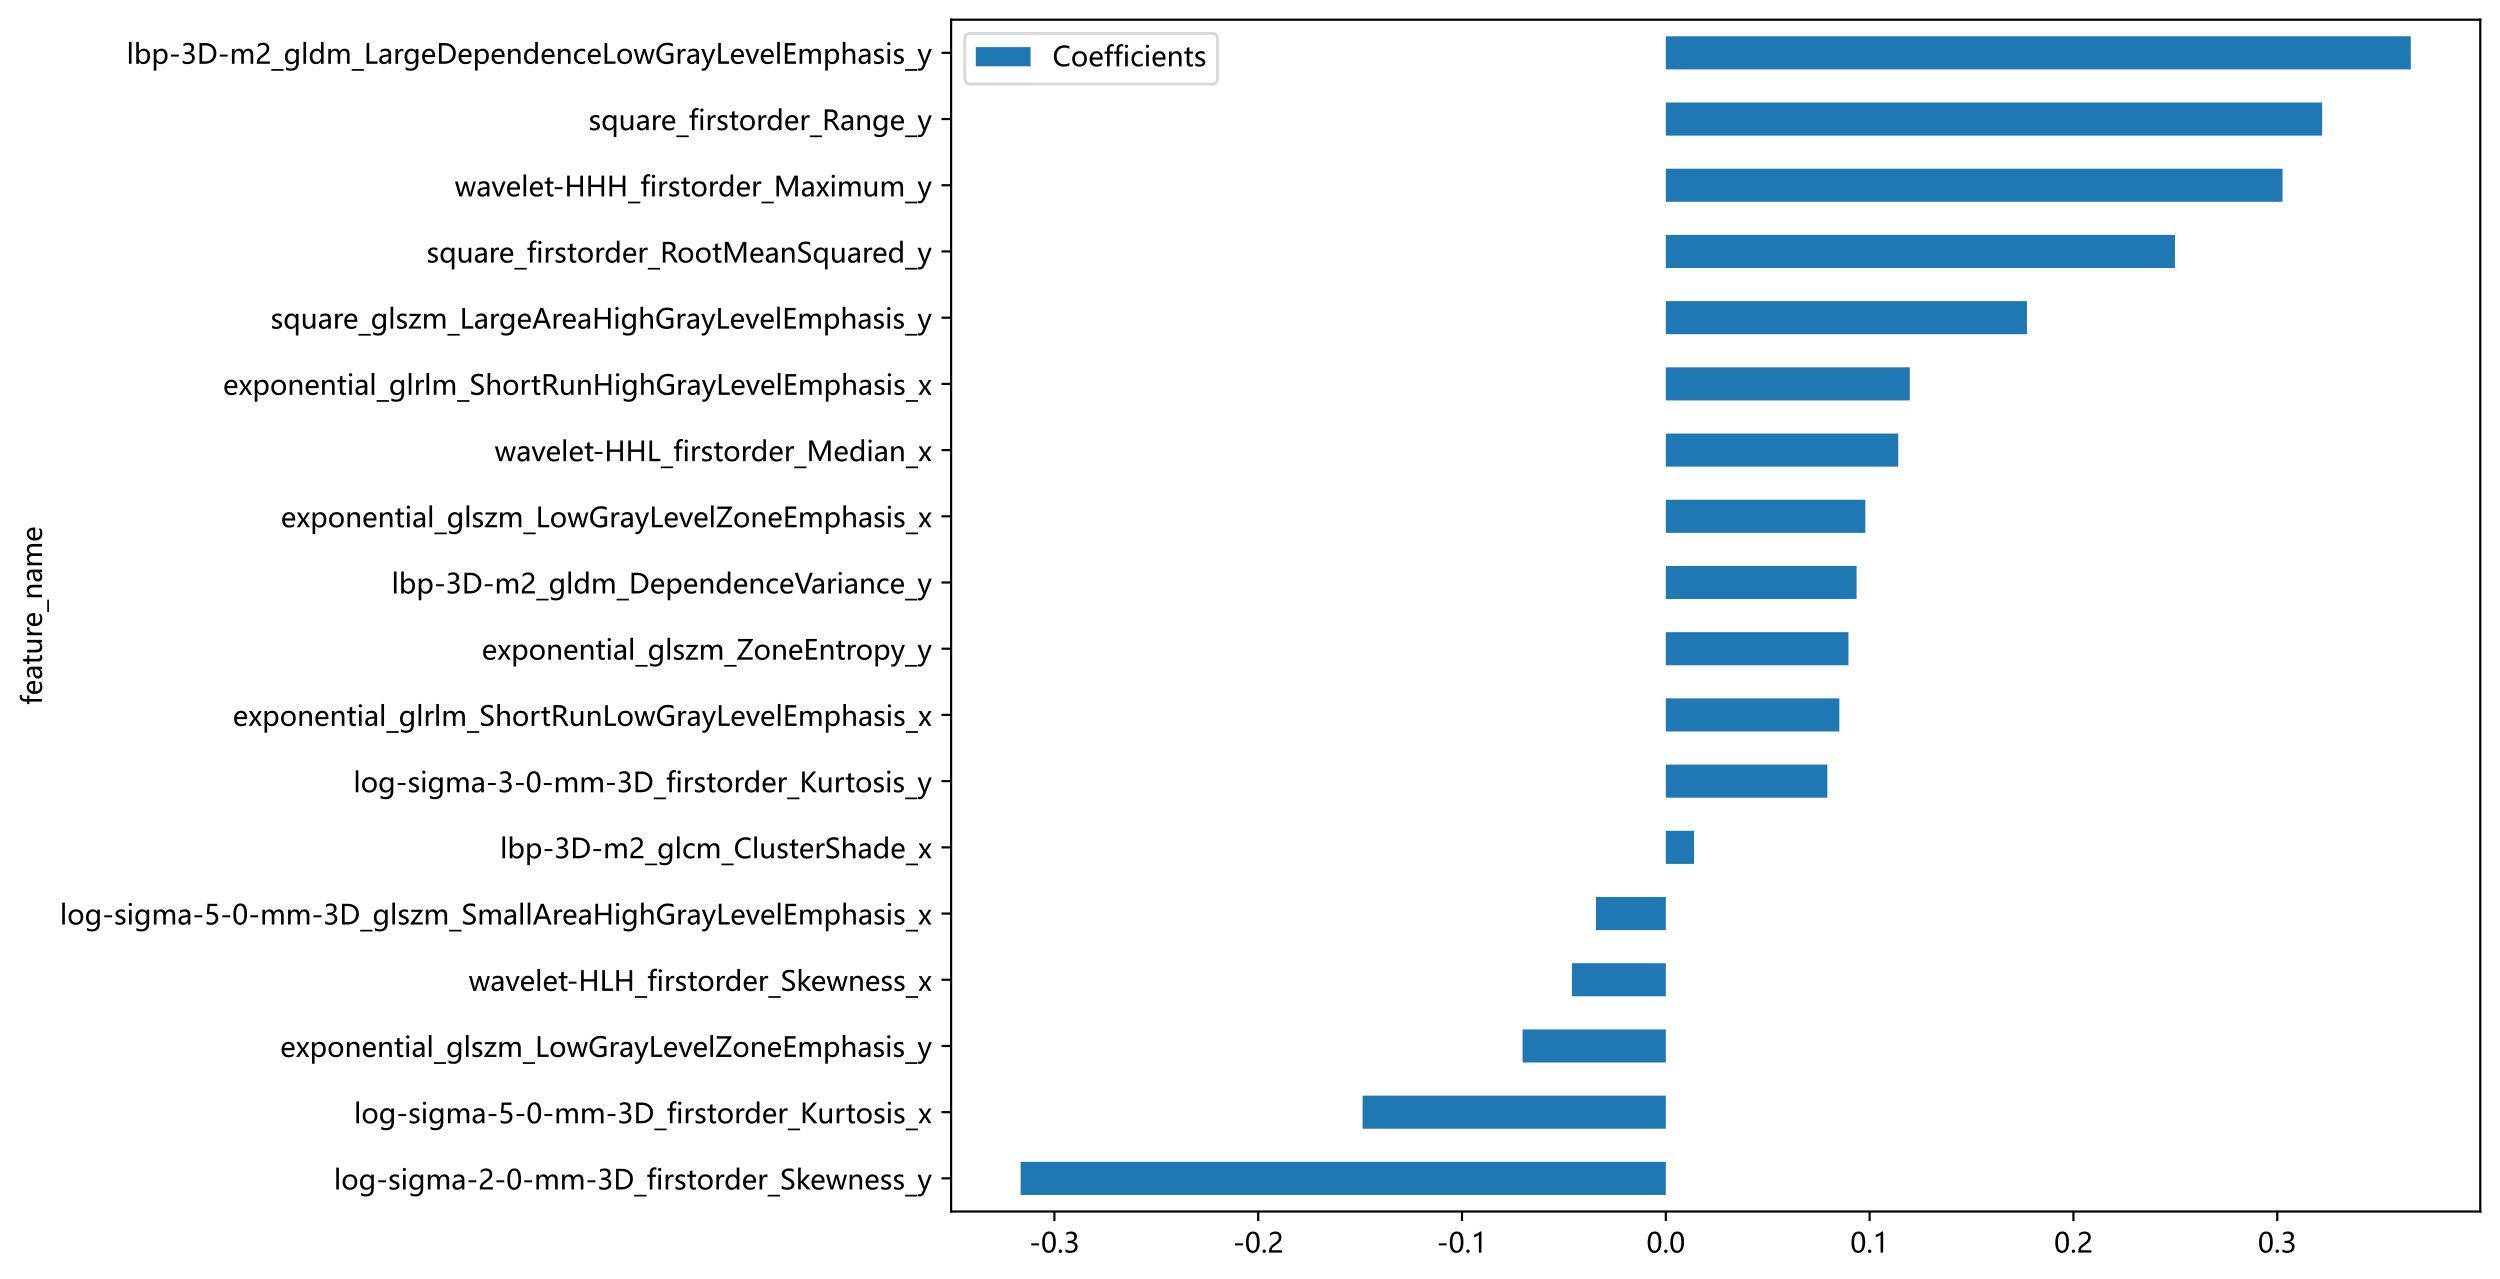 <?xml version="1.0" encoding="utf-8" standalone="no"?>
<!DOCTYPE svg PUBLIC "-//W3C//DTD SVG 1.1//EN"
  "http://www.w3.org/Graphics/SVG/1.1/DTD/svg11.dtd">
<!-- Created with matplotlib (https://matplotlib.org/) -->
<svg height="466.76pt" version="1.1" viewBox="0 0 912.266 466.76" width="912.266pt" xmlns="http://www.w3.org/2000/svg" xmlns:xlink="http://www.w3.org/1999/xlink">
 <defs>
  <style type="text/css">
*{stroke-linecap:butt;stroke-linejoin:round;}
  </style>
 </defs>
 <g id="figure_1">
  <g id="patch_1">
   <path d="M 0 466.76 
L 912.266 466.76 
L 912.266 0 
L 0 0 
z
" style="fill:#ffffff;"/>
  </g>
  <g id="axes_1">
   <g id="patch_2">
    <path d="M 347.066 442.08 
L 905.066 442.08 
L 905.066 7.2 
L 347.066 7.2 
z
" style="fill:#ffffff;"/>
   </g>
   <g id="patch_3">
    <path clip-path="url(#pbbf9ec391d)" d="M 607.867 436.04 
L 372.429 436.04 
L 372.429 423.96 
L 607.867 423.96 
z
" style="fill:#1f77b4;"/>
   </g>
   <g id="patch_4">
    <path clip-path="url(#pbbf9ec391d)" d="M 607.867 411.88 
L 497.222 411.88 
L 497.222 399.8 
L 607.867 399.8 
z
" style="fill:#1f77b4;"/>
   </g>
   <g id="patch_5">
    <path clip-path="url(#pbbf9ec391d)" d="M 607.867 387.72 
L 555.601 387.72 
L 555.601 375.64 
L 607.867 375.64 
z
" style="fill:#1f77b4;"/>
   </g>
   <g id="patch_6">
    <path clip-path="url(#pbbf9ec391d)" d="M 607.867 363.56 
L 573.6 363.56 
L 573.6 351.48 
L 607.867 351.48 
z
" style="fill:#1f77b4;"/>
   </g>
   <g id="patch_7">
    <path clip-path="url(#pbbf9ec391d)" d="M 607.867 339.4 
L 582.392 339.4 
L 582.392 327.32 
L 607.867 327.32 
z
" style="fill:#1f77b4;"/>
   </g>
   <g id="patch_8">
    <path clip-path="url(#pbbf9ec391d)" d="M 607.867 315.24 
L 618.167 315.24 
L 618.167 303.16 
L 607.867 303.16 
z
" style="fill:#1f77b4;"/>
   </g>
   <g id="patch_9">
    <path clip-path="url(#pbbf9ec391d)" d="M 607.867 291.08 
L 666.812 291.08 
L 666.812 279 
L 607.867 279 
z
" style="fill:#1f77b4;"/>
   </g>
   <g id="patch_10">
    <path clip-path="url(#pbbf9ec391d)" d="M 607.867 266.92 
L 671.19 266.92 
L 671.19 254.84 
L 607.867 254.84 
z
" style="fill:#1f77b4;"/>
   </g>
   <g id="patch_11">
    <path clip-path="url(#pbbf9ec391d)" d="M 607.867 242.76 
L 674.51 242.76 
L 674.51 230.68 
L 607.867 230.68 
z
" style="fill:#1f77b4;"/>
   </g>
   <g id="patch_12">
    <path clip-path="url(#pbbf9ec391d)" d="M 607.867 218.6 
L 677.479 218.6 
L 677.479 206.52 
L 607.867 206.52 
z
" style="fill:#1f77b4;"/>
   </g>
   <g id="patch_13">
    <path clip-path="url(#pbbf9ec391d)" d="M 607.867 194.44 
L 680.667 194.44 
L 680.667 182.36 
L 607.867 182.36 
z
" style="fill:#1f77b4;"/>
   </g>
   <g id="patch_14">
    <path clip-path="url(#pbbf9ec391d)" d="M 607.867 170.28 
L 692.686 170.28 
L 692.686 158.2 
L 607.867 158.2 
z
" style="fill:#1f77b4;"/>
   </g>
   <g id="patch_15">
    <path clip-path="url(#pbbf9ec391d)" d="M 607.867 146.12 
L 696.904 146.12 
L 696.904 134.04 
L 607.867 134.04 
z
" style="fill:#1f77b4;"/>
   </g>
   <g id="patch_16">
    <path clip-path="url(#pbbf9ec391d)" d="M 607.867 121.96 
L 739.644 121.96 
L 739.644 109.88 
L 607.867 109.88 
z
" style="fill:#1f77b4;"/>
   </g>
   <g id="patch_17">
    <path clip-path="url(#pbbf9ec391d)" d="M 607.867 97.8 
L 793.653 97.8 
L 793.653 85.72 
L 607.867 85.72 
z
" style="fill:#1f77b4;"/>
   </g>
   <g id="patch_18">
    <path clip-path="url(#pbbf9ec391d)" d="M 607.867 73.64 
L 832.913 73.64 
L 832.913 61.56 
L 607.867 61.56 
z
" style="fill:#1f77b4;"/>
   </g>
   <g id="patch_19">
    <path clip-path="url(#pbbf9ec391d)" d="M 607.867 49.48 
L 847.375 49.48 
L 847.375 37.4 
L 607.867 37.4 
z
" style="fill:#1f77b4;"/>
   </g>
   <g id="patch_20">
    <path clip-path="url(#pbbf9ec391d)" d="M 607.867 25.32 
L 879.702 25.32 
L 879.702 13.24 
L 607.867 13.24 
z
" style="fill:#1f77b4;"/>
   </g>
   <g id="matplotlib.axis_1">
    <g id="xtick_1">
     <g id="line2d_1">
      <defs>
       <path d="M 0 0 
L 0 3.5 
" id="m49f381d260" style="stroke:#000000;stroke-width:0.8;"/>
      </defs>
      <g>
       <use style="stroke:#000000;stroke-width:0.8;" x="384.754" xlink:href="#m49f381d260" y="442.08"/>
      </g>
     </g>
     <g id="text_1">
      <!-- -0.3 -->
      <defs>
       <path d="M 36.375 26.266 
L 7.625 26.266 
L 7.625 33.641 
L 36.375 33.641 
z
" id="MicrosoftYaHei-45"/>
       <path d="M 4.438 36.328 
Q 4.438 56.344 11.078 66.625 
Q 17.719 76.906 30.328 76.906 
Q 54.344 76.906 54.344 38.141 
Q 54.344 19 47.578 8.859 
Q 40.828 -1.266 28.609 -1.266 
Q 17.094 -1.266 10.766 8.344 
Q 4.438 17.969 4.438 36.328 
z
M 14.203 36.766 
Q 14.203 6.641 29.5 6.641 
Q 44.531 6.641 44.531 37.25 
Q 44.531 68.953 29.781 68.953 
Q 14.203 68.953 14.203 36.766 
z
" id="MicrosoftYaHei-48"/>
       <path d="M 5.812 5.031 
Q 5.812 7.672 7.609 9.469 
Q 9.422 11.281 12.109 11.281 
Q 14.844 11.281 16.641 9.453 
Q 18.453 7.625 18.453 5.031 
Q 18.453 2.484 16.641 0.656 
Q 14.844 -1.172 12.062 -1.172 
Q 9.375 -1.172 7.594 0.656 
Q 5.812 2.484 5.812 5.031 
z
" id="MicrosoftYaHei-46"/>
       <path d="M 6.984 12.641 
Q 14.75 6.641 24.516 6.641 
Q 32.328 6.641 36.891 10.469 
Q 41.453 14.312 41.453 20.75 
Q 41.453 35.109 20.906 35.109 
L 14.594 35.109 
L 14.594 43.016 
L 20.609 43.016 
Q 38.812 43.016 38.812 56.5 
Q 38.812 68.953 24.906 68.953 
Q 16.938 68.953 9.906 63.578 
L 9.906 72.609 
Q 17.328 76.906 27.25 76.906 
Q 36.922 76.906 42.781 71.844 
Q 48.641 66.797 48.641 58.734 
Q 48.641 43.891 33.5 39.656 
L 33.5 39.453 
Q 41.703 38.578 46.453 33.672 
Q 51.219 28.766 51.219 21.438 
Q 51.219 11.234 43.875 4.984 
Q 36.531 -1.266 24.312 -1.266 
Q 13.578 -1.266 6.984 2.734 
z
" id="MicrosoftYaHei-51"/>
      </defs>
      <g transform="translate(375.523 457.074)scale(0.1 -0.1)">
       <use xlink:href="#MicrosoftYaHei-45"/>
       <use x="43.262" xlink:href="#MicrosoftYaHei-48"/>
       <use x="101.904" xlink:href="#MicrosoftYaHei-46"/>
       <use x="125.977" xlink:href="#MicrosoftYaHei-51"/>
      </g>
     </g>
    </g>
    <g id="xtick_2">
     <g id="line2d_2">
      <g>
       <use style="stroke:#000000;stroke-width:0.8;" x="459.125" xlink:href="#m49f381d260" y="442.08"/>
      </g>
     </g>
     <g id="text_2">
      <!-- -0.2 -->
      <defs>
       <path d="M 41.656 55.812 
Q 41.656 61.922 37.797 65.406 
Q 33.938 68.891 27.297 68.891 
Q 22.609 68.891 17.812 66.5 
Q 13.031 64.109 8.891 59.672 
L 8.891 68.953 
Q 12.594 72.797 17.297 74.844 
Q 22.016 76.906 28.375 76.906 
Q 38.625 76.906 44.875 71.406 
Q 51.125 65.922 51.125 56.547 
Q 51.125 48.188 47.281 42.078 
Q 43.453 35.984 34.188 29.594 
Q 24.703 23.047 21.5 20.219 
Q 18.312 17.391 17.031 14.797 
Q 15.766 12.203 15.766 8.5 
L 53.375 8.5 
L 53.375 0 
L 5.812 0 
L 5.812 3.766 
Q 5.812 10.297 7.594 14.859 
Q 9.375 19.438 13.469 23.75 
Q 17.578 28.078 26.266 34.125 
Q 35.156 40.375 38.406 45.094 
Q 41.656 49.812 41.656 55.812 
z
" id="MicrosoftYaHei-50"/>
      </defs>
      <g transform="translate(449.894 457.074)scale(0.1 -0.1)">
       <use xlink:href="#MicrosoftYaHei-45"/>
       <use x="43.262" xlink:href="#MicrosoftYaHei-48"/>
       <use x="101.904" xlink:href="#MicrosoftYaHei-46"/>
       <use x="125.977" xlink:href="#MicrosoftYaHei-50"/>
      </g>
     </g>
    </g>
    <g id="xtick_3">
     <g id="line2d_3">
      <g>
       <use style="stroke:#000000;stroke-width:0.8;" x="533.496" xlink:href="#m49f381d260" y="442.08"/>
      </g>
     </g>
     <g id="text_3">
      <!-- -0.1 -->
      <defs>
       <path d="M 27.828 0 
L 27.828 64.703 
Q 25.594 62.453 20.234 59.672 
Q 14.891 56.891 10.359 55.766 
L 10.359 65.141 
Q 16.359 66.797 23.188 70.438 
Q 30.031 74.078 33.688 77.297 
L 37.312 77.297 
L 37.312 0 
z
" id="MicrosoftYaHei-49"/>
      </defs>
      <g transform="translate(524.265 457.074)scale(0.1 -0.1)">
       <use xlink:href="#MicrosoftYaHei-45"/>
       <use x="43.262" xlink:href="#MicrosoftYaHei-48"/>
       <use x="101.904" xlink:href="#MicrosoftYaHei-46"/>
       <use x="125.977" xlink:href="#MicrosoftYaHei-49"/>
      </g>
     </g>
    </g>
    <g id="xtick_4">
     <g id="line2d_4">
      <g>
       <use style="stroke:#000000;stroke-width:0.8;" x="607.867" xlink:href="#m49f381d260" y="442.08"/>
      </g>
     </g>
     <g id="text_4">
      <!-- 0.0 -->
      <g transform="translate(600.799 457.074)scale(0.1 -0.1)">
       <use xlink:href="#MicrosoftYaHei-48"/>
       <use x="58.643" xlink:href="#MicrosoftYaHei-46"/>
       <use x="82.715" xlink:href="#MicrosoftYaHei-48"/>
      </g>
     </g>
    </g>
    <g id="xtick_5">
     <g id="line2d_5">
      <g>
       <use style="stroke:#000000;stroke-width:0.8;" x="682.238" xlink:href="#m49f381d260" y="442.08"/>
      </g>
     </g>
     <g id="text_5">
      <!-- 0.1 -->
      <g transform="translate(675.17 457.074)scale(0.1 -0.1)">
       <use xlink:href="#MicrosoftYaHei-48"/>
       <use x="58.643" xlink:href="#MicrosoftYaHei-46"/>
       <use x="82.715" xlink:href="#MicrosoftYaHei-49"/>
      </g>
     </g>
    </g>
    <g id="xtick_6">
     <g id="line2d_6">
      <g>
       <use style="stroke:#000000;stroke-width:0.8;" x="756.609" xlink:href="#m49f381d260" y="442.08"/>
      </g>
     </g>
     <g id="text_6">
      <!-- 0.2 -->
      <g transform="translate(749.541 457.074)scale(0.1 -0.1)">
       <use xlink:href="#MicrosoftYaHei-48"/>
       <use x="58.643" xlink:href="#MicrosoftYaHei-46"/>
       <use x="82.715" xlink:href="#MicrosoftYaHei-50"/>
      </g>
     </g>
    </g>
    <g id="xtick_7">
     <g id="line2d_7">
      <g>
       <use style="stroke:#000000;stroke-width:0.8;" x="830.981" xlink:href="#m49f381d260" y="442.08"/>
      </g>
     </g>
     <g id="text_7">
      <!-- 0.3 -->
      <g transform="translate(823.913 457.074)scale(0.1 -0.1)">
       <use xlink:href="#MicrosoftYaHei-48"/>
       <use x="58.643" xlink:href="#MicrosoftYaHei-46"/>
       <use x="82.715" xlink:href="#MicrosoftYaHei-51"/>
      </g>
     </g>
    </g>
   </g>
   <g id="matplotlib.axis_2">
    <g id="ytick_1">
     <g id="line2d_8">
      <defs>
       <path d="M 0 0 
L -3.5 0 
" id="m3185cea04f" style="stroke:#000000;stroke-width:0.8;"/>
      </defs>
      <g>
       <use style="stroke:#000000;stroke-width:0.8;" x="347.066" xlink:href="#m3185cea04f" y="430"/>
      </g>
     </g>
     <g id="text_8">
      <!-- log-sigma-2-0-mm-3D_firstorder_Skewness_y -->
      <defs>
       <path d="M 8.5 0 
L 8.5 79.938 
L 18.062 79.938 
L 18.062 0 
z
" id="MicrosoftYaHei-108"/>
       <path d="M 4.938 26.422 
Q 4.938 39.797 12.406 47.531 
Q 19.875 55.281 32.672 55.281 
Q 44.828 55.281 51.734 47.828 
Q 58.641 40.375 58.641 27.25 
Q 58.641 14.453 51.266 6.594 
Q 43.891 -1.266 31.5 -1.266 
Q 19.391 -1.266 12.156 6.344 
Q 4.938 13.969 4.938 26.422 
z
M 14.703 26.703 
Q 14.703 17.391 19.406 12.016 
Q 24.125 6.641 32.078 6.641 
Q 40.281 6.641 44.578 11.891 
Q 48.875 17.141 48.875 26.953 
Q 48.875 36.812 44.578 42.078 
Q 40.281 47.359 32.078 47.359 
Q 24.031 47.359 19.359 41.844 
Q 14.703 36.328 14.703 26.703 
z
" id="MicrosoftYaHei-111"/>
       <path d="M 55.422 4.547 
Q 55.422 -25.438 26.312 -25.438 
Q 16.266 -25.438 8.844 -21.688 
L 8.844 -12.453 
Q 17.875 -17.484 26.172 -17.484 
Q 45.844 -17.484 45.844 3.219 
L 45.844 8.938 
L 45.656 8.938 
Q 39.5 -1.266 27.297 -1.266 
Q 17.141 -1.266 11.031 6 
Q 4.938 13.281 4.938 25.297 
Q 4.938 39.109 11.672 47.188 
Q 18.406 55.281 29.641 55.281 
Q 40.438 55.281 45.656 46.688 
L 45.844 46.688 
L 45.844 54 
L 55.422 54 
z
M 45.844 32.125 
Q 45.906 38.375 41.656 42.859 
Q 37.406 47.359 31.203 47.359 
Q 23.391 47.359 19.047 41.625 
Q 14.703 35.891 14.703 25.875 
Q 14.703 17.281 18.891 11.953 
Q 23.094 6.641 30.031 6.641 
Q 37.016 6.641 41.453 11.719 
Q 45.906 16.797 45.844 24.609 
z
" id="MicrosoftYaHei-103"/>
       <path d="M 5.516 11.672 
Q 12.75 6.453 21.094 6.453 
Q 32.281 6.453 32.281 13.766 
Q 32.281 16.891 29.828 18.922 
Q 27.391 20.953 19.922 23.734 
Q 10.938 27.344 8.25 30.875 
Q 5.562 34.422 5.562 39.453 
Q 5.562 46.625 11.641 50.953 
Q 17.719 55.281 26.609 55.281 
Q 33.5 55.281 39.406 52.875 
L 39.406 43.656 
Q 33.344 47.562 25.688 47.562 
Q 21.094 47.562 18.203 45.562 
Q 15.328 43.562 15.328 40.281 
Q 15.328 37.062 17.406 35.25 
Q 19.484 33.453 26.609 30.609 
Q 35.641 27.25 38.812 23.625 
Q 42 20.016 42 14.703 
Q 42 7.281 35.906 3 
Q 29.828 -1.266 20.172 -1.266 
Q 11.766 -1.266 5.516 1.906 
z
" id="MicrosoftYaHei-115"/>
       <path d="M 7.375 73.047 
Q 7.375 75.594 9.109 77.312 
Q 10.844 79.047 13.375 79.047 
Q 15.969 79.047 17.75 77.344 
Q 19.531 75.641 19.531 73.047 
Q 19.531 70.516 17.75 68.828 
Q 15.969 67.141 13.375 67.141 
Q 10.797 67.141 9.078 68.828 
Q 7.375 70.516 7.375 73.047 
z
M 8.5 0 
L 8.5 54 
L 18.062 54 
L 18.062 0 
z
" id="MicrosoftYaHei-105"/>
       <path d="M 86.281 0 
L 76.703 0 
L 76.703 31 
Q 76.703 39.797 73.969 43.578 
Q 71.234 47.359 64.984 47.359 
Q 59.719 47.359 55.953 42.422 
Q 52.203 37.5 52.203 30.766 
L 52.203 0 
L 42.625 0 
L 42.625 31.984 
Q 42.625 47.359 30.766 47.359 
Q 25.297 47.359 21.703 42.672 
Q 18.109 37.984 18.109 30.719 
L 18.109 0 
L 8.547 0 
L 8.547 54 
L 18.109 54 
L 18.109 45.453 
L 18.312 45.453 
Q 24.078 55.281 35.156 55.281 
Q 40.578 55.281 44.719 52.297 
Q 48.875 49.312 50.484 44.234 
Q 56.5 55.281 68.453 55.281 
Q 86.281 55.281 86.281 33.297 
z
" id="MicrosoftYaHei-109"/>
       <path d="M 9.812 50.25 
Q 17.875 55.281 28.422 55.281 
Q 47.953 55.281 47.953 34.766 
L 47.953 0 
L 38.484 0 
L 38.484 8.344 
L 38.234 8.344 
Q 32.625 -1.266 21.688 -1.266 
Q 13.812 -1.266 9.172 2.984 
Q 4.547 7.234 4.547 14.453 
Q 4.547 29.594 22.469 32.078 
L 38.484 34.328 
Q 38.484 47.562 27.547 47.562 
Q 17.828 47.562 9.812 41.016 
z
M 25.828 25.391 
Q 19.188 24.516 16.672 22.062 
Q 14.156 19.625 14.156 15.234 
Q 14.156 11.375 16.891 8.938 
Q 19.625 6.5 24.125 6.5 
Q 30.375 6.5 34.422 10.891 
Q 38.484 15.281 38.484 21.922 
L 38.484 27.094 
z
" id="MicrosoftYaHei-97"/>
       <path d="M 9.766 0 
L 9.766 75.641 
L 31.344 75.641 
Q 48.531 75.641 59.938 65.625 
Q 71.344 55.609 71.344 38.766 
Q 71.344 21.188 59.938 10.594 
Q 48.531 0 30.562 0 
z
M 19.531 66.938 
L 19.531 8.641 
L 30.516 8.641 
Q 44.922 8.641 53 16.5 
Q 61.078 24.359 61.078 38.531 
Q 61.078 52.688 52.781 59.812 
Q 44.484 66.938 30.953 66.938 
z
" id="MicrosoftYaHei-68"/>
       <path d="M 44.828 -25.531 
L 0 -25.531 
L 0 -19.234 
L 44.828 -19.234 
z
" id="MicrosoftYaHei-95"/>
       <path d="M 36.234 71.781 
Q 33.547 73.188 30.422 73.188 
Q 21.438 73.188 21.438 62.062 
L 21.438 54 
L 34.078 54 
L 34.078 46.094 
L 21.438 46.094 
L 21.438 0 
L 11.969 0 
L 11.969 46.094 
L 2.734 46.094 
L 2.734 54 
L 11.969 54 
L 11.969 62.5 
Q 11.969 71.188 16.969 76.141 
Q 21.969 81.109 29.688 81.109 
Q 33.797 81.109 36.234 80.172 
z
" id="MicrosoftYaHei-102"/>
       <path d="M 37.5 44.531 
Q 35.109 46.234 30.906 46.234 
Q 25.344 46.234 21.719 41.031 
Q 18.109 35.844 18.109 27.344 
L 18.109 0 
L 8.547 0 
L 8.547 54 
L 18.109 54 
L 18.109 43.016 
L 18.312 43.016 
Q 22.406 54.938 32.469 54.938 
Q 35.75 54.938 37.5 54.203 
z
" id="MicrosoftYaHei-114"/>
       <path d="M 34.469 0.531 
Q 31.344 -1.172 26.031 -1.172 
Q 11.531 -1.172 11.531 14.891 
L 11.531 46.094 
L 2.25 46.094 
L 2.25 54 
L 11.531 54 
L 11.531 67 
L 21.047 70.016 
L 21.047 54 
L 34.469 54 
L 34.469 46.094 
L 21.047 46.094 
L 21.047 16.609 
Q 21.047 11.281 22.844 8.984 
Q 24.656 6.688 28.859 6.688 
Q 32.078 6.688 34.469 8.5 
z
" id="MicrosoftYaHei-116"/>
       <path d="M 55.422 0 
L 45.844 0 
L 45.844 8.984 
L 45.656 8.984 
Q 39.75 -1.266 27.297 -1.266 
Q 17.047 -1.266 10.984 6.031 
Q 4.938 13.328 4.938 25.734 
Q 4.938 39.109 11.766 47.188 
Q 18.609 55.281 29.641 55.281 
Q 40.672 55.281 45.656 46.688 
L 45.844 46.688 
L 45.844 79.938 
L 55.422 79.938 
z
M 45.906 32.125 
Q 45.906 38.625 41.625 42.984 
Q 37.359 47.359 31.109 47.359 
Q 23.484 47.359 19.094 41.672 
Q 14.703 35.984 14.703 26.172 
Q 14.703 17.141 18.922 11.891 
Q 23.141 6.641 30.172 6.641 
Q 37.109 6.641 41.5 11.781 
Q 45.906 16.938 45.906 24.609 
z
" id="MicrosoftYaHei-100"/>
       <path d="M 52.547 24.562 
L 14.75 24.562 
Q 14.984 15.922 19.469 11.203 
Q 23.969 6.5 32.031 6.5 
Q 41.109 6.5 48.688 12.312 
L 48.688 3.766 
Q 41.547 -1.266 29.781 -1.266 
Q 18.062 -1.266 11.5 6.156 
Q 4.938 13.578 4.938 26.766 
Q 4.938 39.156 12.141 47.219 
Q 19.344 55.281 30.031 55.281 
Q 40.625 55.281 46.578 48.469 
Q 52.547 41.656 52.547 29.391 
z
M 42.969 32.234 
Q 42.922 39.547 39.5 43.547 
Q 36.078 47.562 29.891 47.562 
Q 24.172 47.562 20 43.312 
Q 15.828 39.062 14.75 32.234 
z
" id="MicrosoftYaHei-101"/>
       <path d="M 6.25 14.203 
Q 9.719 11.188 15.531 9.234 
Q 21.344 7.281 26.562 7.281 
Q 42.484 7.281 42.484 18.609 
Q 42.484 21.781 40.766 24.312 
Q 39.062 26.859 36.078 28.812 
Q 33.109 30.766 24.906 34.812 
Q 13.531 40.484 9.906 45.344 
Q 6.297 50.203 6.297 56.453 
Q 6.297 65.875 13.859 71.391 
Q 21.438 76.906 32.953 76.906 
Q 44.234 76.906 49.516 74.172 
L 49.516 63.531 
Q 42.672 68.266 32.234 68.266 
Q 25.297 68.266 20.922 65.359 
Q 16.547 62.453 16.547 57.281 
Q 16.547 52.688 19.578 49.797 
Q 22.609 46.922 32.719 41.938 
Q 43.844 36.625 48.281 31.297 
Q 52.734 25.984 52.734 19.344 
Q 52.734 9.375 45.5 4.047 
Q 38.281 -1.266 25.438 -1.266 
Q 20.953 -1.266 14.969 -0.016 
Q 8.984 1.219 6.25 3.078 
z
" id="MicrosoftYaHei-83"/>
       <path d="M 54.438 0 
L 41.406 0 
L 18.312 26.031 
L 18.109 26.031 
L 18.109 0 
L 8.547 0 
L 8.547 79.938 
L 18.109 79.938 
L 18.109 29.25 
L 18.312 29.25 
L 40.234 54 
L 52.547 54 
L 28.125 28.031 
z
" id="MicrosoftYaHei-107"/>
       <path d="M 77.734 54 
L 61.625 0 
L 51.656 0 
L 40.922 37.891 
Q 40.234 40.328 40.047 43.062 
L 39.844 43.062 
Q 39.703 41.016 38.719 37.984 
L 27.094 0 
L 17.438 0 
L 1.219 54 
L 11.188 54 
L 21.969 13.969 
Q 22.469 12.156 22.703 9.031 
L 23.094 9.031 
Q 23.297 11.719 24.031 14.109 
L 35.641 54 
L 44.484 54 
L 55.812 13.922 
Q 56.297 12.156 56.594 8.938 
L 57.031 8.938 
Q 57.125 11.078 57.906 13.922 
L 68.453 54 
z
" id="MicrosoftYaHei-119"/>
       <path d="M 54.203 0 
L 44.672 0 
L 44.672 30.719 
Q 44.672 47.359 32.516 47.359 
Q 26.219 47.359 22.156 42.672 
Q 18.109 37.984 18.109 30.812 
L 18.109 0 
L 8.547 0 
L 8.547 54 
L 18.109 54 
L 18.109 45.062 
L 18.312 45.062 
Q 24.422 55.281 36.031 55.281 
Q 44.922 55.281 49.562 49.578 
Q 54.203 43.891 54.203 33.016 
z
" id="MicrosoftYaHei-110"/>
       <path d="M 52.484 54 
L 27.984 -8.156 
Q 21.141 -25.438 8.688 -25.438 
Q 5.125 -25.438 2.594 -24.656 
L 2.594 -16.266 
Q 5.375 -17.328 7.953 -17.328 
Q 14.453 -17.328 17.672 -9.719 
L 21.828 0.094 
L 0.641 54 
L 11.234 54 
L 25.344 13.422 
L 26.516 8.984 
L 26.766 8.984 
Q 27.047 10.5 27.938 13.328 
L 42.672 54 
z
" id="MicrosoftYaHei-121"/>
      </defs>
      <g transform="translate(121.855 434.055)scale(0.1 -0.1)">
       <use xlink:href="#MicrosoftYaHei-108"/>
       <use x="26.611" xlink:href="#MicrosoftYaHei-111"/>
       <use x="90.186" xlink:href="#MicrosoftYaHei-103"/>
       <use x="154.15" xlink:href="#MicrosoftYaHei-45"/>
       <use x="197.412" xlink:href="#MicrosoftYaHei-115"/>
       <use x="243.701" xlink:href="#MicrosoftYaHei-105"/>
       <use x="270.312" xlink:href="#MicrosoftYaHei-103"/>
       <use x="334.277" xlink:href="#MicrosoftYaHei-109"/>
       <use x="427.979" xlink:href="#MicrosoftYaHei-97"/>
       <use x="483.252" xlink:href="#MicrosoftYaHei-45"/>
       <use x="526.514" xlink:href="#MicrosoftYaHei-50"/>
       <use x="585.156" xlink:href="#MicrosoftYaHei-45"/>
       <use x="628.418" xlink:href="#MicrosoftYaHei-48"/>
       <use x="687.061" xlink:href="#MicrosoftYaHei-45"/>
       <use x="730.322" xlink:href="#MicrosoftYaHei-109"/>
       <use x="824.023" xlink:href="#MicrosoftYaHei-109"/>
       <use x="917.725" xlink:href="#MicrosoftYaHei-45"/>
       <use x="960.986" xlink:href="#MicrosoftYaHei-51"/>
       <use x="1019.629" xlink:href="#MicrosoftYaHei-68"/>
       <use x="1095.801" xlink:href="#MicrosoftYaHei-95"/>
       <use x="1140.625" xlink:href="#MicrosoftYaHei-102"/>
       <use x="1175.293" xlink:href="#MicrosoftYaHei-105"/>
       <use x="1201.904" xlink:href="#MicrosoftYaHei-114"/>
       <use x="1240.838" xlink:href="#MicrosoftYaHei-115"/>
       <use x="1287.127" xlink:href="#MicrosoftYaHei-116"/>
       <use x="1323.508" xlink:href="#MicrosoftYaHei-111"/>
       <use x="1387.082" xlink:href="#MicrosoftYaHei-114"/>
       <use x="1423.891" xlink:href="#MicrosoftYaHei-100"/>
       <use x="1487.855" xlink:href="#MicrosoftYaHei-101"/>
       <use x="1544.594" xlink:href="#MicrosoftYaHei-114"/>
       <use x="1582.777" xlink:href="#MicrosoftYaHei-95"/>
       <use x="1627.602" xlink:href="#MicrosoftYaHei-83"/>
       <use x="1685.316" xlink:href="#MicrosoftYaHei-107"/>
       <use x="1737.635" xlink:href="#MicrosoftYaHei-101"/>
       <use x="1794.373" xlink:href="#MicrosoftYaHei-119"/>
       <use x="1873.328" xlink:href="#MicrosoftYaHei-110"/>
       <use x="1934.949" xlink:href="#MicrosoftYaHei-101"/>
       <use x="1991.688" xlink:href="#MicrosoftYaHei-115"/>
       <use x="2037.977" xlink:href="#MicrosoftYaHei-115"/>
       <use x="2084.266" xlink:href="#MicrosoftYaHei-95"/>
       <use x="2129.09" xlink:href="#MicrosoftYaHei-121"/>
      </g>
     </g>
    </g>
    <g id="ytick_2">
     <g id="line2d_9">
      <g>
       <use style="stroke:#000000;stroke-width:0.8;" x="347.066" xlink:href="#m3185cea04f" y="405.84"/>
      </g>
     </g>
     <g id="text_9">
      <!-- log-sigma-5-0-mm-3D_firstorder_Kurtosis_x -->
      <defs>
       <path d="M 51.469 23.344 
Q 51.469 12.25 44.109 5.469 
Q 36.766 -1.312 24.359 -1.312 
Q 13.719 -1.312 8.5 1.859 
L 8.5 11.625 
Q 16.156 6.641 24.125 6.641 
Q 32.031 6.641 36.891 11 
Q 41.75 15.375 41.75 22.609 
Q 41.75 29.828 36.688 33.859 
Q 31.641 37.891 22.406 37.891 
Q 15.281 37.891 9.578 37.25 
L 12.359 75.641 
L 47.703 75.641 
L 47.703 67.234 
L 20.406 67.234 
L 18.844 45.797 
L 25.734 46.094 
Q 37.75 46.094 44.609 40.109 
Q 51.469 34.125 51.469 23.344 
z
" id="MicrosoftYaHei-53"/>
       <path d="M 63.578 0 
L 50.203 0 
L 21.781 34.375 
Q 20.312 36.188 19.781 37.203 
L 19.531 37.203 
L 19.531 0 
L 9.766 0 
L 9.766 75.641 
L 19.531 75.641 
L 19.531 40.047 
L 19.781 40.047 
Q 20.609 41.359 21.781 42.828 
L 49.219 75.641 
L 61.281 75.641 
L 29.547 39.359 
z
" id="MicrosoftYaHei-75"/>
       <path d="M 53.125 0 
L 43.5 0 
L 43.5 8.5 
L 43.312 8.5 
Q 37.891 -1.266 26.656 -1.266 
Q 7.469 -1.266 7.469 21.688 
L 7.469 54 
L 16.938 54 
L 16.938 23.094 
Q 16.938 6.641 29.547 6.641 
Q 35.797 6.641 39.641 11.25 
Q 43.5 15.875 43.5 22.906 
L 43.5 54 
L 53.125 54 
z
" id="MicrosoftYaHei-117"/>
       <path d="M 49.422 54 
L 31.344 26.812 
L 49.172 0 
L 38.031 0 
L 27.734 17.188 
Q 26.906 18.562 25.391 21.391 
L 25.203 21.391 
Q 25.141 21.094 22.75 17.188 
L 12.25 0 
L 1.266 0 
L 19.625 26.516 
L 2.094 54 
L 13.234 54 
L 23.344 35.938 
Q 24.266 34.281 25.594 31.641 
L 25.781 31.641 
L 38.922 54 
z
" id="MicrosoftYaHei-120"/>
      </defs>
      <g transform="translate(129.189 409.895)scale(0.1 -0.1)">
       <use xlink:href="#MicrosoftYaHei-108"/>
       <use x="26.611" xlink:href="#MicrosoftYaHei-111"/>
       <use x="90.186" xlink:href="#MicrosoftYaHei-103"/>
       <use x="154.15" xlink:href="#MicrosoftYaHei-45"/>
       <use x="197.412" xlink:href="#MicrosoftYaHei-115"/>
       <use x="243.701" xlink:href="#MicrosoftYaHei-105"/>
       <use x="270.312" xlink:href="#MicrosoftYaHei-103"/>
       <use x="334.277" xlink:href="#MicrosoftYaHei-109"/>
       <use x="427.979" xlink:href="#MicrosoftYaHei-97"/>
       <use x="483.252" xlink:href="#MicrosoftYaHei-45"/>
       <use x="526.514" xlink:href="#MicrosoftYaHei-53"/>
       <use x="585.156" xlink:href="#MicrosoftYaHei-45"/>
       <use x="628.418" xlink:href="#MicrosoftYaHei-48"/>
       <use x="687.061" xlink:href="#MicrosoftYaHei-45"/>
       <use x="730.322" xlink:href="#MicrosoftYaHei-109"/>
       <use x="824.023" xlink:href="#MicrosoftYaHei-109"/>
       <use x="917.725" xlink:href="#MicrosoftYaHei-45"/>
       <use x="960.986" xlink:href="#MicrosoftYaHei-51"/>
       <use x="1019.629" xlink:href="#MicrosoftYaHei-68"/>
       <use x="1095.801" xlink:href="#MicrosoftYaHei-95"/>
       <use x="1140.625" xlink:href="#MicrosoftYaHei-102"/>
       <use x="1175.293" xlink:href="#MicrosoftYaHei-105"/>
       <use x="1201.904" xlink:href="#MicrosoftYaHei-114"/>
       <use x="1240.838" xlink:href="#MicrosoftYaHei-115"/>
       <use x="1287.127" xlink:href="#MicrosoftYaHei-116"/>
       <use x="1323.508" xlink:href="#MicrosoftYaHei-111"/>
       <use x="1387.082" xlink:href="#MicrosoftYaHei-114"/>
       <use x="1423.891" xlink:href="#MicrosoftYaHei-100"/>
       <use x="1487.855" xlink:href="#MicrosoftYaHei-101"/>
       <use x="1544.594" xlink:href="#MicrosoftYaHei-114"/>
       <use x="1582.777" xlink:href="#MicrosoftYaHei-95"/>
       <use x="1627.602" xlink:href="#MicrosoftYaHei-75"/>
       <use x="1691.078" xlink:href="#MicrosoftYaHei-117"/>
       <use x="1752.699" xlink:href="#MicrosoftYaHei-114"/>
       <use x="1794.008" xlink:href="#MicrosoftYaHei-116"/>
       <use x="1830.389" xlink:href="#MicrosoftYaHei-111"/>
       <use x="1893.963" xlink:href="#MicrosoftYaHei-115"/>
       <use x="1940.252" xlink:href="#MicrosoftYaHei-105"/>
       <use x="1966.863" xlink:href="#MicrosoftYaHei-115"/>
       <use x="2013.152" xlink:href="#MicrosoftYaHei-95"/>
       <use x="2057.977" xlink:href="#MicrosoftYaHei-120"/>
      </g>
     </g>
    </g>
    <g id="ytick_3">
     <g id="line2d_10">
      <g>
       <use style="stroke:#000000;stroke-width:0.8;" x="347.066" xlink:href="#m3185cea04f" y="381.68"/>
      </g>
     </g>
     <g id="text_10">
      <!-- exponential_glszm_LowGrayLevelZoneEmphasis_y -->
      <defs>
       <path d="M 18.109 7.625 
L 18.109 -24.859 
L 8.547 -24.859 
L 8.547 54 
L 18.109 54 
L 18.109 44.672 
L 18.312 44.672 
Q 24.656 55.281 36.859 55.281 
Q 47.219 55.281 53.094 48.016 
Q 58.984 40.766 58.984 28.562 
Q 58.984 15.094 52.312 6.906 
Q 45.656 -1.266 34.375 -1.266 
Q 23.969 -1.266 18.312 7.625 
z
M 18.062 22.266 
Q 18.062 15.672 22.312 11.156 
Q 26.562 6.641 32.953 6.641 
Q 40.578 6.641 44.875 12.5 
Q 49.172 18.359 49.172 28.719 
Q 49.172 37.453 45.156 42.406 
Q 41.156 47.359 34.234 47.359 
Q 27.156 47.359 22.609 42.328 
Q 18.062 37.312 18.062 29.438 
z
" id="MicrosoftYaHei-112"/>
       <path d="M 46.531 0 
L 1.703 0 
L 1.703 3.172 
L 33.109 46.094 
L 4.641 46.094 
L 4.641 54 
L 46.734 54 
L 46.734 50.875 
L 15.531 7.906 
L 46.531 7.906 
z
" id="MicrosoftYaHei-122"/>
       <path d="M 49.656 0 
L 9.766 0 
L 9.766 75.641 
L 19.531 75.641 
L 19.531 8.641 
L 49.656 8.641 
z
" id="MicrosoftYaHei-76"/>
       <path d="M 66.938 5.172 
Q 55.609 -1.266 41.359 -1.266 
Q 24.953 -1.266 14.922 9.109 
Q 4.891 19.484 4.891 36.812 
Q 4.891 54.344 15.969 65.625 
Q 27.047 76.906 44.391 76.906 
Q 56.641 76.906 65.141 73 
L 65.141 62.453 
Q 56.062 68.172 43.5 68.172 
Q 31.156 68.172 23.141 59.719 
Q 15.141 51.266 15.141 37.453 
Q 15.141 23.25 22.516 15.328 
Q 29.891 7.422 42.438 7.422 
Q 51.078 7.422 57.125 10.75 
L 57.125 31.203 
L 40.719 31.203 
L 40.719 39.844 
L 66.938 39.844 
z
" id="MicrosoftYaHei-71"/>
       <path d="M 52.047 54 
L 30.672 0 
L 21 0 
L 0.688 54 
L 11.141 54 
L 24.312 15.438 
Q 25.922 10.797 26.219 7.672 
L 26.469 7.672 
Q 26.953 11.766 28.172 15.234 
L 42 54 
z
" id="MicrosoftYaHei-118"/>
       <path d="M 59.719 72.703 
L 16.109 8.641 
L 58.734 8.641 
L 58.734 0 
L 1.812 0 
L 1.812 3.328 
L 45.125 66.938 
L 5.219 66.938 
L 5.219 75.641 
L 59.719 75.641 
z
" id="MicrosoftYaHei-90"/>
       <path d="M 50.438 0 
L 9.766 0 
L 9.766 75.641 
L 48.734 75.641 
L 48.734 66.938 
L 19.531 66.938 
L 19.531 42.719 
L 46.578 42.719 
L 46.578 34.078 
L 19.531 34.078 
L 19.531 8.641 
L 50.438 8.641 
z
" id="MicrosoftYaHei-69"/>
       <path d="M 54.156 0 
L 44.625 0 
L 44.625 31.062 
Q 44.625 47.359 32.516 47.359 
Q 26.312 47.359 22.203 42.594 
Q 18.109 37.844 18.109 30.609 
L 18.109 0 
L 8.547 0 
L 8.547 79.938 
L 18.109 79.938 
L 18.109 45.125 
L 18.312 45.125 
Q 24.516 55.281 35.938 55.281 
Q 54.156 55.281 54.156 33.25 
z
" id="MicrosoftYaHei-104"/>
      </defs>
      <g transform="translate(102.244 385.677)scale(0.1 -0.1)">
       <use xlink:href="#MicrosoftYaHei-101"/>
       <use x="56.738" xlink:href="#MicrosoftYaHei-120"/>
       <use x="107.422" xlink:href="#MicrosoftYaHei-112"/>
       <use x="171.289" xlink:href="#MicrosoftYaHei-111"/>
       <use x="234.863" xlink:href="#MicrosoftYaHei-110"/>
       <use x="296.484" xlink:href="#MicrosoftYaHei-101"/>
       <use x="353.223" xlink:href="#MicrosoftYaHei-110"/>
       <use x="414.844" xlink:href="#MicrosoftYaHei-116"/>
       <use x="452.1" xlink:href="#MicrosoftYaHei-105"/>
       <use x="478.711" xlink:href="#MicrosoftYaHei-97"/>
       <use x="533.984" xlink:href="#MicrosoftYaHei-108"/>
       <use x="560.596" xlink:href="#MicrosoftYaHei-95"/>
       <use x="605.42" xlink:href="#MicrosoftYaHei-103"/>
       <use x="669.385" xlink:href="#MicrosoftYaHei-108"/>
       <use x="695.996" xlink:href="#MicrosoftYaHei-115"/>
       <use x="742.285" xlink:href="#MicrosoftYaHei-122"/>
       <use x="791.455" xlink:href="#MicrosoftYaHei-109"/>
       <use x="885.156" xlink:href="#MicrosoftYaHei-95"/>
       <use x="929.98" xlink:href="#MicrosoftYaHei-76"/>
       <use x="981.299" xlink:href="#MicrosoftYaHei-111"/>
       <use x="1044.873" xlink:href="#MicrosoftYaHei-119"/>
       <use x="1123.828" xlink:href="#MicrosoftYaHei-71"/>
       <use x="1198.193" xlink:href="#MicrosoftYaHei-114"/>
       <use x="1236.377" xlink:href="#MicrosoftYaHei-97"/>
       <use x="1291.65" xlink:href="#MicrosoftYaHei-121"/>
       <use x="1344.58" xlink:href="#MicrosoftYaHei-76"/>
       <use x="1395.898" xlink:href="#MicrosoftYaHei-101"/>
       <use x="1452.637" xlink:href="#MicrosoftYaHei-118"/>
       <use x="1504.502" xlink:href="#MicrosoftYaHei-101"/>
       <use x="1561.24" xlink:href="#MicrosoftYaHei-108"/>
       <use x="1587.852" xlink:href="#MicrosoftYaHei-90"/>
       <use x="1649.863" xlink:href="#MicrosoftYaHei-111"/>
       <use x="1713.438" xlink:href="#MicrosoftYaHei-110"/>
       <use x="1775.059" xlink:href="#MicrosoftYaHei-101"/>
       <use x="1831.797" xlink:href="#MicrosoftYaHei-69"/>
       <use x="1886.777" xlink:href="#MicrosoftYaHei-109"/>
       <use x="1980.479" xlink:href="#MicrosoftYaHei-112"/>
       <use x="2044.346" xlink:href="#MicrosoftYaHei-104"/>
       <use x="2105.918" xlink:href="#MicrosoftYaHei-97"/>
       <use x="2161.191" xlink:href="#MicrosoftYaHei-115"/>
       <use x="2207.48" xlink:href="#MicrosoftYaHei-105"/>
       <use x="2234.092" xlink:href="#MicrosoftYaHei-115"/>
       <use x="2280.381" xlink:href="#MicrosoftYaHei-95"/>
       <use x="2325.205" xlink:href="#MicrosoftYaHei-121"/>
      </g>
     </g>
    </g>
    <g id="ytick_4">
     <g id="line2d_11">
      <g>
       <use style="stroke:#000000;stroke-width:0.8;" x="347.066" xlink:href="#m3185cea04f" y="357.52"/>
      </g>
     </g>
     <g id="text_11">
      <!-- wavelet-HLH_firstorder_Skewness_x -->
      <defs>
       <path d="M 67.578 0 
L 57.812 0 
L 57.812 34.078 
L 19.531 34.078 
L 19.531 0 
L 9.766 0 
L 9.766 75.641 
L 19.531 75.641 
L 19.531 42.781 
L 57.812 42.781 
L 57.812 75.641 
L 67.578 75.641 
z
" id="MicrosoftYaHei-72"/>
      </defs>
      <g transform="translate(170.995 361.575)scale(0.1 -0.1)">
       <use xlink:href="#MicrosoftYaHei-119"/>
       <use x="78.955" xlink:href="#MicrosoftYaHei-97"/>
       <use x="134.229" xlink:href="#MicrosoftYaHei-118"/>
       <use x="186.094" xlink:href="#MicrosoftYaHei-101"/>
       <use x="242.832" xlink:href="#MicrosoftYaHei-108"/>
       <use x="269.443" xlink:href="#MicrosoftYaHei-101"/>
       <use x="326.182" xlink:href="#MicrosoftYaHei-116"/>
       <use x="357.438" xlink:href="#MicrosoftYaHei-45"/>
       <use x="400.699" xlink:href="#MicrosoftYaHei-72"/>
       <use x="478.043" xlink:href="#MicrosoftYaHei-76"/>
       <use x="529.361" xlink:href="#MicrosoftYaHei-72"/>
       <use x="606.705" xlink:href="#MicrosoftYaHei-95"/>
       <use x="651.529" xlink:href="#MicrosoftYaHei-102"/>
       <use x="686.197" xlink:href="#MicrosoftYaHei-105"/>
       <use x="712.809" xlink:href="#MicrosoftYaHei-114"/>
       <use x="751.742" xlink:href="#MicrosoftYaHei-115"/>
       <use x="798.031" xlink:href="#MicrosoftYaHei-116"/>
       <use x="834.412" xlink:href="#MicrosoftYaHei-111"/>
       <use x="897.986" xlink:href="#MicrosoftYaHei-114"/>
       <use x="934.795" xlink:href="#MicrosoftYaHei-100"/>
       <use x="998.76" xlink:href="#MicrosoftYaHei-101"/>
       <use x="1055.498" xlink:href="#MicrosoftYaHei-114"/>
       <use x="1093.682" xlink:href="#MicrosoftYaHei-95"/>
       <use x="1138.506" xlink:href="#MicrosoftYaHei-83"/>
       <use x="1196.221" xlink:href="#MicrosoftYaHei-107"/>
       <use x="1248.539" xlink:href="#MicrosoftYaHei-101"/>
       <use x="1305.277" xlink:href="#MicrosoftYaHei-119"/>
       <use x="1384.232" xlink:href="#MicrosoftYaHei-110"/>
       <use x="1445.854" xlink:href="#MicrosoftYaHei-101"/>
       <use x="1502.592" xlink:href="#MicrosoftYaHei-115"/>
       <use x="1548.881" xlink:href="#MicrosoftYaHei-115"/>
       <use x="1595.17" xlink:href="#MicrosoftYaHei-95"/>
       <use x="1639.994" xlink:href="#MicrosoftYaHei-120"/>
      </g>
     </g>
    </g>
    <g id="ytick_5">
     <g id="line2d_12">
      <g>
       <use style="stroke:#000000;stroke-width:0.8;" x="347.066" xlink:href="#m3185cea04f" y="333.36"/>
      </g>
     </g>
     <g id="text_12">
      <!-- log-sigma-5-0-mm-3D_glszm_SmallAreaHighGrayLevelEmphasis_x -->
      <defs>
       <path d="M 69.188 0 
L 58.406 0 
L 50.688 20.703 
L 19.188 20.703 
L 11.922 0 
L 1.125 0 
L 29.938 75.641 
L 40.375 75.641 
z
M 47.656 29.25 
L 36.234 60.688 
Q 35.688 62.203 35.062 65.969 
L 34.812 65.969 
Q 34.281 62.547 33.594 60.688 
L 22.266 29.25 
z
" id="MicrosoftYaHei-65"/>
      </defs>
      <g transform="translate(21.864 337.357)scale(0.1 -0.1)">
       <use xlink:href="#MicrosoftYaHei-108"/>
       <use x="26.611" xlink:href="#MicrosoftYaHei-111"/>
       <use x="90.186" xlink:href="#MicrosoftYaHei-103"/>
       <use x="154.15" xlink:href="#MicrosoftYaHei-45"/>
       <use x="197.412" xlink:href="#MicrosoftYaHei-115"/>
       <use x="243.701" xlink:href="#MicrosoftYaHei-105"/>
       <use x="270.312" xlink:href="#MicrosoftYaHei-103"/>
       <use x="334.277" xlink:href="#MicrosoftYaHei-109"/>
       <use x="427.979" xlink:href="#MicrosoftYaHei-97"/>
       <use x="483.252" xlink:href="#MicrosoftYaHei-45"/>
       <use x="526.514" xlink:href="#MicrosoftYaHei-53"/>
       <use x="585.156" xlink:href="#MicrosoftYaHei-45"/>
       <use x="628.418" xlink:href="#MicrosoftYaHei-48"/>
       <use x="687.061" xlink:href="#MicrosoftYaHei-45"/>
       <use x="730.322" xlink:href="#MicrosoftYaHei-109"/>
       <use x="824.023" xlink:href="#MicrosoftYaHei-109"/>
       <use x="917.725" xlink:href="#MicrosoftYaHei-45"/>
       <use x="960.986" xlink:href="#MicrosoftYaHei-51"/>
       <use x="1019.629" xlink:href="#MicrosoftYaHei-68"/>
       <use x="1095.801" xlink:href="#MicrosoftYaHei-95"/>
       <use x="1140.625" xlink:href="#MicrosoftYaHei-103"/>
       <use x="1204.59" xlink:href="#MicrosoftYaHei-108"/>
       <use x="1231.201" xlink:href="#MicrosoftYaHei-115"/>
       <use x="1277.49" xlink:href="#MicrosoftYaHei-122"/>
       <use x="1326.66" xlink:href="#MicrosoftYaHei-109"/>
       <use x="1420.361" xlink:href="#MicrosoftYaHei-95"/>
       <use x="1465.186" xlink:href="#MicrosoftYaHei-83"/>
       <use x="1522.9" xlink:href="#MicrosoftYaHei-109"/>
       <use x="1616.602" xlink:href="#MicrosoftYaHei-97"/>
       <use x="1671.875" xlink:href="#MicrosoftYaHei-108"/>
       <use x="1698.486" xlink:href="#MicrosoftYaHei-108"/>
       <use x="1725.098" xlink:href="#MicrosoftYaHei-65"/>
       <use x="1795.459" xlink:href="#MicrosoftYaHei-114"/>
       <use x="1832.268" xlink:href="#MicrosoftYaHei-101"/>
       <use x="1889.006" xlink:href="#MicrosoftYaHei-97"/>
       <use x="1944.279" xlink:href="#MicrosoftYaHei-72"/>
       <use x="2021.623" xlink:href="#MicrosoftYaHei-105"/>
       <use x="2048.234" xlink:href="#MicrosoftYaHei-103"/>
       <use x="2112.199" xlink:href="#MicrosoftYaHei-104"/>
       <use x="2173.771" xlink:href="#MicrosoftYaHei-71"/>
       <use x="2248.137" xlink:href="#MicrosoftYaHei-114"/>
       <use x="2286.32" xlink:href="#MicrosoftYaHei-97"/>
       <use x="2341.594" xlink:href="#MicrosoftYaHei-121"/>
       <use x="2394.523" xlink:href="#MicrosoftYaHei-76"/>
       <use x="2445.842" xlink:href="#MicrosoftYaHei-101"/>
       <use x="2502.58" xlink:href="#MicrosoftYaHei-118"/>
       <use x="2554.445" xlink:href="#MicrosoftYaHei-101"/>
       <use x="2611.184" xlink:href="#MicrosoftYaHei-108"/>
       <use x="2637.795" xlink:href="#MicrosoftYaHei-69"/>
       <use x="2692.775" xlink:href="#MicrosoftYaHei-109"/>
       <use x="2786.477" xlink:href="#MicrosoftYaHei-112"/>
       <use x="2850.344" xlink:href="#MicrosoftYaHei-104"/>
       <use x="2911.916" xlink:href="#MicrosoftYaHei-97"/>
       <use x="2967.189" xlink:href="#MicrosoftYaHei-115"/>
       <use x="3013.479" xlink:href="#MicrosoftYaHei-105"/>
       <use x="3040.09" xlink:href="#MicrosoftYaHei-115"/>
       <use x="3086.379" xlink:href="#MicrosoftYaHei-95"/>
       <use x="3131.203" xlink:href="#MicrosoftYaHei-120"/>
      </g>
     </g>
    </g>
    <g id="ytick_6">
     <g id="line2d_13">
      <g>
       <use style="stroke:#000000;stroke-width:0.8;" x="347.066" xlink:href="#m3185cea04f" y="309.2"/>
      </g>
     </g>
     <g id="text_13">
      <!-- lbp-3D-m2_glcm_ClusterShade_x -->
      <defs>
       <path d="M 18.109 7.625 
L 18.109 0 
L 8.547 0 
L 8.547 79.938 
L 18.109 79.938 
L 18.109 44.672 
L 18.312 44.672 
Q 24.656 55.281 36.859 55.281 
Q 47.016 55.281 53 48.125 
Q 58.984 40.969 58.984 28.562 
Q 58.984 14.891 52.266 6.812 
Q 45.562 -1.266 34.375 -1.266 
Q 23.828 -1.266 18.312 7.625 
z
M 18.062 22.219 
Q 18.062 15.672 22.312 11.156 
Q 26.562 6.641 32.953 6.641 
Q 40.578 6.641 44.875 12.5 
Q 49.172 18.359 49.172 28.719 
Q 49.172 37.25 45.156 42.297 
Q 41.156 47.359 34.234 47.359 
Q 27.203 47.359 22.625 42.328 
Q 18.062 37.312 18.062 29.547 
z
" id="MicrosoftYaHei-98"/>
       <path d="M 45.844 2.438 
Q 39.656 -1.266 30.906 -1.266 
Q 19.188 -1.266 12.062 6.25 
Q 4.938 13.766 4.938 25.734 
Q 4.938 39.016 12.625 47.141 
Q 20.312 55.281 33.203 55.281 
Q 40.625 55.281 45.906 52.641 
L 45.906 43.172 
Q 40.188 47.359 33.203 47.359 
Q 25 47.359 19.844 41.672 
Q 14.703 35.984 14.703 26.516 
Q 14.703 17.188 19.562 11.906 
Q 24.422 6.641 32.672 6.641 
Q 39.656 6.641 45.844 11.234 
z
" id="MicrosoftYaHei-99"/>
       <path d="M 61.531 3.125 
Q 53.172 -1.266 40.578 -1.266 
Q 24.312 -1.266 14.594 9.062 
Q 4.891 19.391 4.891 36.375 
Q 4.891 54.641 15.828 65.766 
Q 26.766 76.906 43.609 76.906 
Q 54.438 76.906 61.531 73.828 
L 61.531 63.625 
Q 53.422 68.109 43.703 68.109 
Q 31.062 68.109 23.094 59.688 
Q 15.141 51.266 15.141 36.969 
Q 15.141 23.391 22.562 15.406 
Q 29.984 7.422 42 7.422 
Q 53.219 7.422 61.531 12.5 
z
" id="MicrosoftYaHei-67"/>
      </defs>
      <g transform="translate(182.502 313.197)scale(0.1 -0.1)">
       <use xlink:href="#MicrosoftYaHei-108"/>
       <use x="26.611" xlink:href="#MicrosoftYaHei-98"/>
       <use x="90.479" xlink:href="#MicrosoftYaHei-112"/>
       <use x="154.346" xlink:href="#MicrosoftYaHei-45"/>
       <use x="197.607" xlink:href="#MicrosoftYaHei-51"/>
       <use x="256.25" xlink:href="#MicrosoftYaHei-68"/>
       <use x="332.422" xlink:href="#MicrosoftYaHei-45"/>
       <use x="375.684" xlink:href="#MicrosoftYaHei-109"/>
       <use x="469.385" xlink:href="#MicrosoftYaHei-50"/>
       <use x="528.027" xlink:href="#MicrosoftYaHei-95"/>
       <use x="572.852" xlink:href="#MicrosoftYaHei-103"/>
       <use x="636.816" xlink:href="#MicrosoftYaHei-108"/>
       <use x="663.428" xlink:href="#MicrosoftYaHei-99"/>
       <use x="713.574" xlink:href="#MicrosoftYaHei-109"/>
       <use x="807.275" xlink:href="#MicrosoftYaHei-95"/>
       <use x="852.1" xlink:href="#MicrosoftYaHei-67"/>
       <use x="918.994" xlink:href="#MicrosoftYaHei-108"/>
       <use x="945.605" xlink:href="#MicrosoftYaHei-117"/>
       <use x="1007.227" xlink:href="#MicrosoftYaHei-115"/>
       <use x="1053.516" xlink:href="#MicrosoftYaHei-116"/>
       <use x="1089.896" xlink:href="#MicrosoftYaHei-101"/>
       <use x="1146.635" xlink:href="#MicrosoftYaHei-114"/>
       <use x="1184.818" xlink:href="#MicrosoftYaHei-83"/>
       <use x="1242.533" xlink:href="#MicrosoftYaHei-104"/>
       <use x="1304.105" xlink:href="#MicrosoftYaHei-97"/>
       <use x="1359.379" xlink:href="#MicrosoftYaHei-100"/>
       <use x="1423.344" xlink:href="#MicrosoftYaHei-101"/>
       <use x="1480.082" xlink:href="#MicrosoftYaHei-95"/>
       <use x="1524.906" xlink:href="#MicrosoftYaHei-120"/>
      </g>
     </g>
    </g>
    <g id="ytick_7">
     <g id="line2d_14">
      <g>
       <use style="stroke:#000000;stroke-width:0.8;" x="347.066" xlink:href="#m3185cea04f" y="285.04"/>
      </g>
     </g>
     <g id="text_14">
      <!-- log-sigma-3-0-mm-3D_firstorder_Kurtosis_y -->
      <g transform="translate(128.964 289.095)scale(0.1 -0.1)">
       <use xlink:href="#MicrosoftYaHei-108"/>
       <use x="26.611" xlink:href="#MicrosoftYaHei-111"/>
       <use x="90.186" xlink:href="#MicrosoftYaHei-103"/>
       <use x="154.15" xlink:href="#MicrosoftYaHei-45"/>
       <use x="197.412" xlink:href="#MicrosoftYaHei-115"/>
       <use x="243.701" xlink:href="#MicrosoftYaHei-105"/>
       <use x="270.312" xlink:href="#MicrosoftYaHei-103"/>
       <use x="334.277" xlink:href="#MicrosoftYaHei-109"/>
       <use x="427.979" xlink:href="#MicrosoftYaHei-97"/>
       <use x="483.252" xlink:href="#MicrosoftYaHei-45"/>
       <use x="526.514" xlink:href="#MicrosoftYaHei-51"/>
       <use x="585.156" xlink:href="#MicrosoftYaHei-45"/>
       <use x="628.418" xlink:href="#MicrosoftYaHei-48"/>
       <use x="687.061" xlink:href="#MicrosoftYaHei-45"/>
       <use x="730.322" xlink:href="#MicrosoftYaHei-109"/>
       <use x="824.023" xlink:href="#MicrosoftYaHei-109"/>
       <use x="917.725" xlink:href="#MicrosoftYaHei-45"/>
       <use x="960.986" xlink:href="#MicrosoftYaHei-51"/>
       <use x="1019.629" xlink:href="#MicrosoftYaHei-68"/>
       <use x="1095.801" xlink:href="#MicrosoftYaHei-95"/>
       <use x="1140.625" xlink:href="#MicrosoftYaHei-102"/>
       <use x="1175.293" xlink:href="#MicrosoftYaHei-105"/>
       <use x="1201.904" xlink:href="#MicrosoftYaHei-114"/>
       <use x="1240.838" xlink:href="#MicrosoftYaHei-115"/>
       <use x="1287.127" xlink:href="#MicrosoftYaHei-116"/>
       <use x="1323.508" xlink:href="#MicrosoftYaHei-111"/>
       <use x="1387.082" xlink:href="#MicrosoftYaHei-114"/>
       <use x="1423.891" xlink:href="#MicrosoftYaHei-100"/>
       <use x="1487.855" xlink:href="#MicrosoftYaHei-101"/>
       <use x="1544.594" xlink:href="#MicrosoftYaHei-114"/>
       <use x="1582.777" xlink:href="#MicrosoftYaHei-95"/>
       <use x="1627.602" xlink:href="#MicrosoftYaHei-75"/>
       <use x="1691.078" xlink:href="#MicrosoftYaHei-117"/>
       <use x="1752.699" xlink:href="#MicrosoftYaHei-114"/>
       <use x="1794.008" xlink:href="#MicrosoftYaHei-116"/>
       <use x="1830.389" xlink:href="#MicrosoftYaHei-111"/>
       <use x="1893.963" xlink:href="#MicrosoftYaHei-115"/>
       <use x="1940.252" xlink:href="#MicrosoftYaHei-105"/>
       <use x="1966.863" xlink:href="#MicrosoftYaHei-115"/>
       <use x="2013.152" xlink:href="#MicrosoftYaHei-95"/>
       <use x="2057.977" xlink:href="#MicrosoftYaHei-121"/>
      </g>
     </g>
    </g>
    <g id="ytick_8">
     <g id="line2d_15">
      <g>
       <use style="stroke:#000000;stroke-width:0.8;" x="347.066" xlink:href="#m3185cea04f" y="260.88"/>
      </g>
     </g>
     <g id="text_15">
      <!-- exponential_glrlm_ShortRunLowGrayLevelEmphasis_x -->
      <defs>
       <path d="M 64.984 0 
L 53.469 0 
L 40.922 21 
Q 37.156 27.297 34.031 29.562 
Q 30.906 31.844 26.562 31.844 
L 19.531 31.844 
L 19.531 0 
L 9.766 0 
L 9.766 75.641 
L 32.812 75.641 
Q 43.844 75.641 50.094 70.312 
Q 56.344 64.984 56.344 55.422 
Q 56.344 39.703 39.547 35.016 
L 39.547 34.766 
Q 42.672 33.453 44.938 31 
Q 47.219 28.562 50.828 22.656 
z
M 19.531 67.094 
L 19.531 40.375 
L 31.062 40.375 
Q 37.75 40.375 41.922 44.281 
Q 46.094 48.188 46.094 54.547 
Q 46.094 60.453 42.281 63.766 
Q 38.484 67.094 31.203 67.094 
z
" id="MicrosoftYaHei-82"/>
      </defs>
      <g transform="translate(84.934 264.877)scale(0.1 -0.1)">
       <use xlink:href="#MicrosoftYaHei-101"/>
       <use x="56.738" xlink:href="#MicrosoftYaHei-120"/>
       <use x="107.422" xlink:href="#MicrosoftYaHei-112"/>
       <use x="171.289" xlink:href="#MicrosoftYaHei-111"/>
       <use x="234.863" xlink:href="#MicrosoftYaHei-110"/>
       <use x="296.484" xlink:href="#MicrosoftYaHei-101"/>
       <use x="353.223" xlink:href="#MicrosoftYaHei-110"/>
       <use x="414.844" xlink:href="#MicrosoftYaHei-116"/>
       <use x="452.1" xlink:href="#MicrosoftYaHei-105"/>
       <use x="478.711" xlink:href="#MicrosoftYaHei-97"/>
       <use x="533.984" xlink:href="#MicrosoftYaHei-108"/>
       <use x="560.596" xlink:href="#MicrosoftYaHei-95"/>
       <use x="605.42" xlink:href="#MicrosoftYaHei-103"/>
       <use x="669.385" xlink:href="#MicrosoftYaHei-108"/>
       <use x="695.996" xlink:href="#MicrosoftYaHei-114"/>
       <use x="734.18" xlink:href="#MicrosoftYaHei-108"/>
       <use x="760.791" xlink:href="#MicrosoftYaHei-109"/>
       <use x="854.492" xlink:href="#MicrosoftYaHei-95"/>
       <use x="899.316" xlink:href="#MicrosoftYaHei-83"/>
       <use x="957.031" xlink:href="#MicrosoftYaHei-104"/>
       <use x="1018.604" xlink:href="#MicrosoftYaHei-111"/>
       <use x="1082.178" xlink:href="#MicrosoftYaHei-114"/>
       <use x="1123.486" xlink:href="#MicrosoftYaHei-116"/>
       <use x="1160.742" xlink:href="#MicrosoftYaHei-82"/>
       <use x="1226.025" xlink:href="#MicrosoftYaHei-117"/>
       <use x="1287.646" xlink:href="#MicrosoftYaHei-110"/>
       <use x="1349.268" xlink:href="#MicrosoftYaHei-76"/>
       <use x="1400.586" xlink:href="#MicrosoftYaHei-111"/>
       <use x="1464.16" xlink:href="#MicrosoftYaHei-119"/>
       <use x="1543.115" xlink:href="#MicrosoftYaHei-71"/>
       <use x="1617.48" xlink:href="#MicrosoftYaHei-114"/>
       <use x="1655.664" xlink:href="#MicrosoftYaHei-97"/>
       <use x="1710.938" xlink:href="#MicrosoftYaHei-121"/>
       <use x="1763.867" xlink:href="#MicrosoftYaHei-76"/>
       <use x="1815.186" xlink:href="#MicrosoftYaHei-101"/>
       <use x="1871.924" xlink:href="#MicrosoftYaHei-118"/>
       <use x="1923.789" xlink:href="#MicrosoftYaHei-101"/>
       <use x="1980.527" xlink:href="#MicrosoftYaHei-108"/>
       <use x="2007.139" xlink:href="#MicrosoftYaHei-69"/>
       <use x="2062.119" xlink:href="#MicrosoftYaHei-109"/>
       <use x="2155.82" xlink:href="#MicrosoftYaHei-112"/>
       <use x="2219.688" xlink:href="#MicrosoftYaHei-104"/>
       <use x="2281.26" xlink:href="#MicrosoftYaHei-97"/>
       <use x="2336.533" xlink:href="#MicrosoftYaHei-115"/>
       <use x="2382.822" xlink:href="#MicrosoftYaHei-105"/>
       <use x="2409.434" xlink:href="#MicrosoftYaHei-115"/>
       <use x="2455.723" xlink:href="#MicrosoftYaHei-95"/>
       <use x="2500.547" xlink:href="#MicrosoftYaHei-120"/>
      </g>
     </g>
    </g>
    <g id="ytick_9">
     <g id="line2d_16">
      <g>
       <use style="stroke:#000000;stroke-width:0.8;" x="347.066" xlink:href="#m3185cea04f" y="236.72"/>
      </g>
     </g>
     <g id="text_16">
      <!-- exponential_glszm_ZoneEntropy_y -->
      <g transform="translate(175.786 240.717)scale(0.1 -0.1)">
       <use xlink:href="#MicrosoftYaHei-101"/>
       <use x="56.738" xlink:href="#MicrosoftYaHei-120"/>
       <use x="107.422" xlink:href="#MicrosoftYaHei-112"/>
       <use x="171.289" xlink:href="#MicrosoftYaHei-111"/>
       <use x="234.863" xlink:href="#MicrosoftYaHei-110"/>
       <use x="296.484" xlink:href="#MicrosoftYaHei-101"/>
       <use x="353.223" xlink:href="#MicrosoftYaHei-110"/>
       <use x="414.844" xlink:href="#MicrosoftYaHei-116"/>
       <use x="452.1" xlink:href="#MicrosoftYaHei-105"/>
       <use x="478.711" xlink:href="#MicrosoftYaHei-97"/>
       <use x="533.984" xlink:href="#MicrosoftYaHei-108"/>
       <use x="560.596" xlink:href="#MicrosoftYaHei-95"/>
       <use x="605.42" xlink:href="#MicrosoftYaHei-103"/>
       <use x="669.385" xlink:href="#MicrosoftYaHei-108"/>
       <use x="695.996" xlink:href="#MicrosoftYaHei-115"/>
       <use x="742.285" xlink:href="#MicrosoftYaHei-122"/>
       <use x="791.455" xlink:href="#MicrosoftYaHei-109"/>
       <use x="885.156" xlink:href="#MicrosoftYaHei-95"/>
       <use x="929.98" xlink:href="#MicrosoftYaHei-90"/>
       <use x="991.992" xlink:href="#MicrosoftYaHei-111"/>
       <use x="1055.566" xlink:href="#MicrosoftYaHei-110"/>
       <use x="1117.188" xlink:href="#MicrosoftYaHei-101"/>
       <use x="1173.926" xlink:href="#MicrosoftYaHei-69"/>
       <use x="1228.906" xlink:href="#MicrosoftYaHei-110"/>
       <use x="1290.527" xlink:href="#MicrosoftYaHei-116"/>
       <use x="1327.783" xlink:href="#MicrosoftYaHei-114"/>
       <use x="1364.592" xlink:href="#MicrosoftYaHei-111"/>
       <use x="1428.166" xlink:href="#MicrosoftYaHei-112"/>
       <use x="1492.033" xlink:href="#MicrosoftYaHei-121"/>
       <use x="1544.963" xlink:href="#MicrosoftYaHei-95"/>
       <use x="1589.787" xlink:href="#MicrosoftYaHei-121"/>
      </g>
     </g>
    </g>
    <g id="ytick_10">
     <g id="line2d_17">
      <g>
       <use style="stroke:#000000;stroke-width:0.8;" x="347.066" xlink:href="#m3185cea04f" y="212.56"/>
      </g>
     </g>
     <g id="text_17">
      <!-- lbp-3D-m2_gldm_DependenceVariance_y -->
      <defs>
       <path d="M 66.75 75.641 
L 38.969 0 
L 28.125 0 
L 0.875 75.641 
L 11.719 75.641 
L 32.078 16.5 
Q 33.109 13.578 33.594 9.719 
L 33.844 9.719 
Q 34.234 13.094 35.547 16.609 
L 56.297 75.641 
z
" id="MicrosoftYaHei-86"/>
      </defs>
      <g transform="translate(142.886 216.557)scale(0.1 -0.1)">
       <use xlink:href="#MicrosoftYaHei-108"/>
       <use x="26.611" xlink:href="#MicrosoftYaHei-98"/>
       <use x="90.479" xlink:href="#MicrosoftYaHei-112"/>
       <use x="154.346" xlink:href="#MicrosoftYaHei-45"/>
       <use x="197.607" xlink:href="#MicrosoftYaHei-51"/>
       <use x="256.25" xlink:href="#MicrosoftYaHei-68"/>
       <use x="332.422" xlink:href="#MicrosoftYaHei-45"/>
       <use x="375.684" xlink:href="#MicrosoftYaHei-109"/>
       <use x="469.385" xlink:href="#MicrosoftYaHei-50"/>
       <use x="528.027" xlink:href="#MicrosoftYaHei-95"/>
       <use x="572.852" xlink:href="#MicrosoftYaHei-103"/>
       <use x="636.816" xlink:href="#MicrosoftYaHei-108"/>
       <use x="663.428" xlink:href="#MicrosoftYaHei-100"/>
       <use x="727.393" xlink:href="#MicrosoftYaHei-109"/>
       <use x="821.094" xlink:href="#MicrosoftYaHei-95"/>
       <use x="865.918" xlink:href="#MicrosoftYaHei-68"/>
       <use x="942.09" xlink:href="#MicrosoftYaHei-101"/>
       <use x="998.828" xlink:href="#MicrosoftYaHei-112"/>
       <use x="1062.695" xlink:href="#MicrosoftYaHei-101"/>
       <use x="1119.434" xlink:href="#MicrosoftYaHei-110"/>
       <use x="1181.055" xlink:href="#MicrosoftYaHei-100"/>
       <use x="1245.02" xlink:href="#MicrosoftYaHei-101"/>
       <use x="1301.758" xlink:href="#MicrosoftYaHei-110"/>
       <use x="1363.379" xlink:href="#MicrosoftYaHei-99"/>
       <use x="1413.525" xlink:href="#MicrosoftYaHei-101"/>
       <use x="1470.264" xlink:href="#MicrosoftYaHei-86"/>
       <use x="1530.141" xlink:href="#MicrosoftYaHei-97"/>
       <use x="1585.414" xlink:href="#MicrosoftYaHei-114"/>
       <use x="1623.598" xlink:href="#MicrosoftYaHei-105"/>
       <use x="1650.209" xlink:href="#MicrosoftYaHei-97"/>
       <use x="1705.482" xlink:href="#MicrosoftYaHei-110"/>
       <use x="1767.104" xlink:href="#MicrosoftYaHei-99"/>
       <use x="1817.25" xlink:href="#MicrosoftYaHei-101"/>
       <use x="1873.988" xlink:href="#MicrosoftYaHei-95"/>
       <use x="1918.812" xlink:href="#MicrosoftYaHei-121"/>
      </g>
     </g>
    </g>
    <g id="ytick_11">
     <g id="line2d_18">
      <g>
       <use style="stroke:#000000;stroke-width:0.8;" x="347.066" xlink:href="#m3185cea04f" y="188.4"/>
      </g>
     </g>
     <g id="text_18">
      <!-- exponential_glszm_LowGrayLevelZoneEmphasis_x -->
      <g transform="translate(102.469 192.397)scale(0.1 -0.1)">
       <use xlink:href="#MicrosoftYaHei-101"/>
       <use x="56.738" xlink:href="#MicrosoftYaHei-120"/>
       <use x="107.422" xlink:href="#MicrosoftYaHei-112"/>
       <use x="171.289" xlink:href="#MicrosoftYaHei-111"/>
       <use x="234.863" xlink:href="#MicrosoftYaHei-110"/>
       <use x="296.484" xlink:href="#MicrosoftYaHei-101"/>
       <use x="353.223" xlink:href="#MicrosoftYaHei-110"/>
       <use x="414.844" xlink:href="#MicrosoftYaHei-116"/>
       <use x="452.1" xlink:href="#MicrosoftYaHei-105"/>
       <use x="478.711" xlink:href="#MicrosoftYaHei-97"/>
       <use x="533.984" xlink:href="#MicrosoftYaHei-108"/>
       <use x="560.596" xlink:href="#MicrosoftYaHei-95"/>
       <use x="605.42" xlink:href="#MicrosoftYaHei-103"/>
       <use x="669.385" xlink:href="#MicrosoftYaHei-108"/>
       <use x="695.996" xlink:href="#MicrosoftYaHei-115"/>
       <use x="742.285" xlink:href="#MicrosoftYaHei-122"/>
       <use x="791.455" xlink:href="#MicrosoftYaHei-109"/>
       <use x="885.156" xlink:href="#MicrosoftYaHei-95"/>
       <use x="929.98" xlink:href="#MicrosoftYaHei-76"/>
       <use x="981.299" xlink:href="#MicrosoftYaHei-111"/>
       <use x="1044.873" xlink:href="#MicrosoftYaHei-119"/>
       <use x="1123.828" xlink:href="#MicrosoftYaHei-71"/>
       <use x="1198.193" xlink:href="#MicrosoftYaHei-114"/>
       <use x="1236.377" xlink:href="#MicrosoftYaHei-97"/>
       <use x="1291.65" xlink:href="#MicrosoftYaHei-121"/>
       <use x="1344.58" xlink:href="#MicrosoftYaHei-76"/>
       <use x="1395.898" xlink:href="#MicrosoftYaHei-101"/>
       <use x="1452.637" xlink:href="#MicrosoftYaHei-118"/>
       <use x="1504.502" xlink:href="#MicrosoftYaHei-101"/>
       <use x="1561.24" xlink:href="#MicrosoftYaHei-108"/>
       <use x="1587.852" xlink:href="#MicrosoftYaHei-90"/>
       <use x="1649.863" xlink:href="#MicrosoftYaHei-111"/>
       <use x="1713.438" xlink:href="#MicrosoftYaHei-110"/>
       <use x="1775.059" xlink:href="#MicrosoftYaHei-101"/>
       <use x="1831.797" xlink:href="#MicrosoftYaHei-69"/>
       <use x="1886.777" xlink:href="#MicrosoftYaHei-109"/>
       <use x="1980.479" xlink:href="#MicrosoftYaHei-112"/>
       <use x="2044.346" xlink:href="#MicrosoftYaHei-104"/>
       <use x="2105.918" xlink:href="#MicrosoftYaHei-97"/>
       <use x="2161.191" xlink:href="#MicrosoftYaHei-115"/>
       <use x="2207.48" xlink:href="#MicrosoftYaHei-105"/>
       <use x="2234.092" xlink:href="#MicrosoftYaHei-115"/>
       <use x="2280.381" xlink:href="#MicrosoftYaHei-95"/>
       <use x="2325.205" xlink:href="#MicrosoftYaHei-120"/>
      </g>
     </g>
    </g>
    <g id="ytick_12">
     <g id="line2d_19">
      <g>
       <use style="stroke:#000000;stroke-width:0.8;" x="347.066" xlink:href="#m3185cea04f" y="164.24"/>
      </g>
     </g>
     <g id="text_19">
      <!-- wavelet-HHL_firstorder_Median_x -->
      <defs>
       <path d="M 78.172 0 
L 78.172 50.094 
Q 78.172 56.297 78.906 64.984 
L 78.656 64.984 
Q 77.391 59.516 76.422 57.375 
L 51.469 0 
L 46.047 0 
L 21.141 56.938 
Q 20.266 58.891 18.891 64.984 
L 18.609 64.984 
Q 19.094 59.719 19.094 49.656 
L 19.094 0 
L 9.766 0 
L 9.766 75.641 
L 23 75.641 
L 45.312 23.781 
Q 47.859 17.828 48.688 14.5 
L 49.031 14.5 
Q 51.562 21.484 52.594 23.969 
L 75.297 75.641 
L 87.891 75.641 
L 87.891 0 
z
" id="MicrosoftYaHei-77"/>
      </defs>
      <g transform="translate(180.47 168.295)scale(0.1 -0.1)">
       <use xlink:href="#MicrosoftYaHei-119"/>
       <use x="78.955" xlink:href="#MicrosoftYaHei-97"/>
       <use x="134.229" xlink:href="#MicrosoftYaHei-118"/>
       <use x="186.094" xlink:href="#MicrosoftYaHei-101"/>
       <use x="242.832" xlink:href="#MicrosoftYaHei-108"/>
       <use x="269.443" xlink:href="#MicrosoftYaHei-101"/>
       <use x="326.182" xlink:href="#MicrosoftYaHei-116"/>
       <use x="357.438" xlink:href="#MicrosoftYaHei-45"/>
       <use x="400.699" xlink:href="#MicrosoftYaHei-72"/>
       <use x="478.043" xlink:href="#MicrosoftYaHei-72"/>
       <use x="555.387" xlink:href="#MicrosoftYaHei-76"/>
       <use x="606.705" xlink:href="#MicrosoftYaHei-95"/>
       <use x="651.529" xlink:href="#MicrosoftYaHei-102"/>
       <use x="686.197" xlink:href="#MicrosoftYaHei-105"/>
       <use x="712.809" xlink:href="#MicrosoftYaHei-114"/>
       <use x="751.742" xlink:href="#MicrosoftYaHei-115"/>
       <use x="798.031" xlink:href="#MicrosoftYaHei-116"/>
       <use x="834.412" xlink:href="#MicrosoftYaHei-111"/>
       <use x="897.986" xlink:href="#MicrosoftYaHei-114"/>
       <use x="934.795" xlink:href="#MicrosoftYaHei-100"/>
       <use x="998.76" xlink:href="#MicrosoftYaHei-101"/>
       <use x="1055.498" xlink:href="#MicrosoftYaHei-114"/>
       <use x="1093.682" xlink:href="#MicrosoftYaHei-95"/>
       <use x="1138.506" xlink:href="#MicrosoftYaHei-77"/>
       <use x="1236.211" xlink:href="#MicrosoftYaHei-101"/>
       <use x="1292.949" xlink:href="#MicrosoftYaHei-100"/>
       <use x="1356.914" xlink:href="#MicrosoftYaHei-105"/>
       <use x="1383.525" xlink:href="#MicrosoftYaHei-97"/>
       <use x="1438.799" xlink:href="#MicrosoftYaHei-110"/>
       <use x="1500.42" xlink:href="#MicrosoftYaHei-95"/>
       <use x="1545.244" xlink:href="#MicrosoftYaHei-120"/>
      </g>
     </g>
    </g>
    <g id="ytick_13">
     <g id="line2d_20">
      <g>
       <use style="stroke:#000000;stroke-width:0.8;" x="347.066" xlink:href="#m3185cea04f" y="140.08"/>
      </g>
     </g>
     <g id="text_20">
      <!-- exponential_glrlm_ShortRunHighGrayLevelEmphasis_x -->
      <g transform="translate(81.369 144.077)scale(0.1 -0.1)">
       <use xlink:href="#MicrosoftYaHei-101"/>
       <use x="56.738" xlink:href="#MicrosoftYaHei-120"/>
       <use x="107.422" xlink:href="#MicrosoftYaHei-112"/>
       <use x="171.289" xlink:href="#MicrosoftYaHei-111"/>
       <use x="234.863" xlink:href="#MicrosoftYaHei-110"/>
       <use x="296.484" xlink:href="#MicrosoftYaHei-101"/>
       <use x="353.223" xlink:href="#MicrosoftYaHei-110"/>
       <use x="414.844" xlink:href="#MicrosoftYaHei-116"/>
       <use x="452.1" xlink:href="#MicrosoftYaHei-105"/>
       <use x="478.711" xlink:href="#MicrosoftYaHei-97"/>
       <use x="533.984" xlink:href="#MicrosoftYaHei-108"/>
       <use x="560.596" xlink:href="#MicrosoftYaHei-95"/>
       <use x="605.42" xlink:href="#MicrosoftYaHei-103"/>
       <use x="669.385" xlink:href="#MicrosoftYaHei-108"/>
       <use x="695.996" xlink:href="#MicrosoftYaHei-114"/>
       <use x="734.18" xlink:href="#MicrosoftYaHei-108"/>
       <use x="760.791" xlink:href="#MicrosoftYaHei-109"/>
       <use x="854.492" xlink:href="#MicrosoftYaHei-95"/>
       <use x="899.316" xlink:href="#MicrosoftYaHei-83"/>
       <use x="957.031" xlink:href="#MicrosoftYaHei-104"/>
       <use x="1018.604" xlink:href="#MicrosoftYaHei-111"/>
       <use x="1082.178" xlink:href="#MicrosoftYaHei-114"/>
       <use x="1123.486" xlink:href="#MicrosoftYaHei-116"/>
       <use x="1160.742" xlink:href="#MicrosoftYaHei-82"/>
       <use x="1226.025" xlink:href="#MicrosoftYaHei-117"/>
       <use x="1287.646" xlink:href="#MicrosoftYaHei-110"/>
       <use x="1349.268" xlink:href="#MicrosoftYaHei-72"/>
       <use x="1426.611" xlink:href="#MicrosoftYaHei-105"/>
       <use x="1453.223" xlink:href="#MicrosoftYaHei-103"/>
       <use x="1517.188" xlink:href="#MicrosoftYaHei-104"/>
       <use x="1578.76" xlink:href="#MicrosoftYaHei-71"/>
       <use x="1653.125" xlink:href="#MicrosoftYaHei-114"/>
       <use x="1691.309" xlink:href="#MicrosoftYaHei-97"/>
       <use x="1746.582" xlink:href="#MicrosoftYaHei-121"/>
       <use x="1799.512" xlink:href="#MicrosoftYaHei-76"/>
       <use x="1850.83" xlink:href="#MicrosoftYaHei-101"/>
       <use x="1907.568" xlink:href="#MicrosoftYaHei-118"/>
       <use x="1959.434" xlink:href="#MicrosoftYaHei-101"/>
       <use x="2016.172" xlink:href="#MicrosoftYaHei-108"/>
       <use x="2042.783" xlink:href="#MicrosoftYaHei-69"/>
       <use x="2097.764" xlink:href="#MicrosoftYaHei-109"/>
       <use x="2191.465" xlink:href="#MicrosoftYaHei-112"/>
       <use x="2255.332" xlink:href="#MicrosoftYaHei-104"/>
       <use x="2316.904" xlink:href="#MicrosoftYaHei-97"/>
       <use x="2372.178" xlink:href="#MicrosoftYaHei-115"/>
       <use x="2418.467" xlink:href="#MicrosoftYaHei-105"/>
       <use x="2445.078" xlink:href="#MicrosoftYaHei-115"/>
       <use x="2491.367" xlink:href="#MicrosoftYaHei-95"/>
       <use x="2536.191" xlink:href="#MicrosoftYaHei-120"/>
      </g>
     </g>
    </g>
    <g id="ytick_14">
     <g id="line2d_21">
      <g>
       <use style="stroke:#000000;stroke-width:0.8;" x="347.066" xlink:href="#m3185cea04f" y="115.92"/>
      </g>
     </g>
     <g id="text_21">
      <!-- square_glszm_LargeAreaHighGrayLevelEmphasis_y -->
      <defs>
       <path d="M 55.422 -24.859 
L 45.844 -24.859 
L 45.844 9.078 
L 45.656 9.078 
Q 39.984 -1.266 27.391 -1.266 
Q 17.188 -1.266 11.062 5.938 
Q 4.938 13.141 4.938 25.734 
Q 4.938 39.156 11.672 47.219 
Q 18.406 55.281 29.734 55.281 
Q 40.672 55.281 45.656 46.688 
L 45.844 46.688 
L 45.844 54 
L 55.422 54 
z
M 45.844 31.938 
Q 45.906 38.328 41.766 42.844 
Q 37.641 47.359 31 47.359 
Q 23.391 47.359 19.047 41.688 
Q 14.703 36.031 14.703 25.984 
Q 14.703 16.891 18.875 11.766 
Q 23.047 6.641 29.828 6.641 
Q 37.25 6.641 41.578 11.734 
Q 45.906 16.844 45.844 24.469 
z
" id="MicrosoftYaHei-113"/>
      </defs>
      <g transform="translate(98.733 119.917)scale(0.1 -0.1)">
       <use xlink:href="#MicrosoftYaHei-115"/>
       <use x="46.289" xlink:href="#MicrosoftYaHei-113"/>
       <use x="110.254" xlink:href="#MicrosoftYaHei-117"/>
       <use x="171.875" xlink:href="#MicrosoftYaHei-97"/>
       <use x="227.148" xlink:href="#MicrosoftYaHei-114"/>
       <use x="263.957" xlink:href="#MicrosoftYaHei-101"/>
       <use x="320.695" xlink:href="#MicrosoftYaHei-95"/>
       <use x="365.52" xlink:href="#MicrosoftYaHei-103"/>
       <use x="429.484" xlink:href="#MicrosoftYaHei-108"/>
       <use x="456.096" xlink:href="#MicrosoftYaHei-115"/>
       <use x="502.385" xlink:href="#MicrosoftYaHei-122"/>
       <use x="551.555" xlink:href="#MicrosoftYaHei-109"/>
       <use x="645.256" xlink:href="#MicrosoftYaHei-95"/>
       <use x="690.08" xlink:href="#MicrosoftYaHei-76"/>
       <use x="741.398" xlink:href="#MicrosoftYaHei-97"/>
       <use x="796.672" xlink:href="#MicrosoftYaHei-114"/>
       <use x="833.48" xlink:href="#MicrosoftYaHei-103"/>
       <use x="897.445" xlink:href="#MicrosoftYaHei-101"/>
       <use x="954.184" xlink:href="#MicrosoftYaHei-65"/>
       <use x="1024.545" xlink:href="#MicrosoftYaHei-114"/>
       <use x="1061.354" xlink:href="#MicrosoftYaHei-101"/>
       <use x="1118.092" xlink:href="#MicrosoftYaHei-97"/>
       <use x="1173.365" xlink:href="#MicrosoftYaHei-72"/>
       <use x="1250.709" xlink:href="#MicrosoftYaHei-105"/>
       <use x="1277.32" xlink:href="#MicrosoftYaHei-103"/>
       <use x="1341.285" xlink:href="#MicrosoftYaHei-104"/>
       <use x="1402.857" xlink:href="#MicrosoftYaHei-71"/>
       <use x="1477.223" xlink:href="#MicrosoftYaHei-114"/>
       <use x="1515.406" xlink:href="#MicrosoftYaHei-97"/>
       <use x="1570.68" xlink:href="#MicrosoftYaHei-121"/>
       <use x="1623.609" xlink:href="#MicrosoftYaHei-76"/>
       <use x="1674.928" xlink:href="#MicrosoftYaHei-101"/>
       <use x="1731.666" xlink:href="#MicrosoftYaHei-118"/>
       <use x="1783.531" xlink:href="#MicrosoftYaHei-101"/>
       <use x="1840.27" xlink:href="#MicrosoftYaHei-108"/>
       <use x="1866.881" xlink:href="#MicrosoftYaHei-69"/>
       <use x="1921.861" xlink:href="#MicrosoftYaHei-109"/>
       <use x="2015.562" xlink:href="#MicrosoftYaHei-112"/>
       <use x="2079.43" xlink:href="#MicrosoftYaHei-104"/>
       <use x="2141.002" xlink:href="#MicrosoftYaHei-97"/>
       <use x="2196.275" xlink:href="#MicrosoftYaHei-115"/>
       <use x="2242.564" xlink:href="#MicrosoftYaHei-105"/>
       <use x="2269.176" xlink:href="#MicrosoftYaHei-115"/>
       <use x="2315.465" xlink:href="#MicrosoftYaHei-95"/>
       <use x="2360.289" xlink:href="#MicrosoftYaHei-121"/>
      </g>
     </g>
    </g>
    <g id="ytick_15">
     <g id="line2d_22">
      <g>
       <use style="stroke:#000000;stroke-width:0.8;" x="347.066" xlink:href="#m3185cea04f" y="91.76"/>
      </g>
     </g>
     <g id="text_22">
      <!-- square_firstorder_RootMeanSquared_y -->
      <g transform="translate(155.633 95.815)scale(0.1 -0.1)">
       <use xlink:href="#MicrosoftYaHei-115"/>
       <use x="46.289" xlink:href="#MicrosoftYaHei-113"/>
       <use x="110.254" xlink:href="#MicrosoftYaHei-117"/>
       <use x="171.875" xlink:href="#MicrosoftYaHei-97"/>
       <use x="227.148" xlink:href="#MicrosoftYaHei-114"/>
       <use x="263.957" xlink:href="#MicrosoftYaHei-101"/>
       <use x="320.695" xlink:href="#MicrosoftYaHei-95"/>
       <use x="365.52" xlink:href="#MicrosoftYaHei-102"/>
       <use x="400.188" xlink:href="#MicrosoftYaHei-105"/>
       <use x="426.799" xlink:href="#MicrosoftYaHei-114"/>
       <use x="465.732" xlink:href="#MicrosoftYaHei-115"/>
       <use x="512.021" xlink:href="#MicrosoftYaHei-116"/>
       <use x="548.402" xlink:href="#MicrosoftYaHei-111"/>
       <use x="611.977" xlink:href="#MicrosoftYaHei-114"/>
       <use x="648.785" xlink:href="#MicrosoftYaHei-100"/>
       <use x="712.75" xlink:href="#MicrosoftYaHei-101"/>
       <use x="769.488" xlink:href="#MicrosoftYaHei-114"/>
       <use x="807.672" xlink:href="#MicrosoftYaHei-95"/>
       <use x="852.496" xlink:href="#MicrosoftYaHei-82"/>
       <use x="914.654" xlink:href="#MicrosoftYaHei-111"/>
       <use x="978.229" xlink:href="#MicrosoftYaHei-111"/>
       <use x="1041.803" xlink:href="#MicrosoftYaHei-116"/>
       <use x="1079.059" xlink:href="#MicrosoftYaHei-77"/>
       <use x="1176.764" xlink:href="#MicrosoftYaHei-101"/>
       <use x="1233.502" xlink:href="#MicrosoftYaHei-97"/>
       <use x="1288.775" xlink:href="#MicrosoftYaHei-110"/>
       <use x="1350.396" xlink:href="#MicrosoftYaHei-83"/>
       <use x="1408.111" xlink:href="#MicrosoftYaHei-113"/>
       <use x="1472.076" xlink:href="#MicrosoftYaHei-117"/>
       <use x="1533.697" xlink:href="#MicrosoftYaHei-97"/>
       <use x="1588.971" xlink:href="#MicrosoftYaHei-114"/>
       <use x="1625.779" xlink:href="#MicrosoftYaHei-101"/>
       <use x="1682.518" xlink:href="#MicrosoftYaHei-100"/>
       <use x="1746.482" xlink:href="#MicrosoftYaHei-95"/>
       <use x="1791.307" xlink:href="#MicrosoftYaHei-121"/>
      </g>
     </g>
    </g>
    <g id="ytick_16">
     <g id="line2d_23">
      <g>
       <use style="stroke:#000000;stroke-width:0.8;" x="347.066" xlink:href="#m3185cea04f" y="67.6"/>
      </g>
     </g>
     <g id="text_23">
      <!-- wavelet-HHH_firstorder_Maximum_y -->
      <g transform="translate(165.903 71.655)scale(0.1 -0.1)">
       <use xlink:href="#MicrosoftYaHei-119"/>
       <use x="78.955" xlink:href="#MicrosoftYaHei-97"/>
       <use x="134.229" xlink:href="#MicrosoftYaHei-118"/>
       <use x="186.094" xlink:href="#MicrosoftYaHei-101"/>
       <use x="242.832" xlink:href="#MicrosoftYaHei-108"/>
       <use x="269.443" xlink:href="#MicrosoftYaHei-101"/>
       <use x="326.182" xlink:href="#MicrosoftYaHei-116"/>
       <use x="357.438" xlink:href="#MicrosoftYaHei-45"/>
       <use x="400.699" xlink:href="#MicrosoftYaHei-72"/>
       <use x="478.043" xlink:href="#MicrosoftYaHei-72"/>
       <use x="555.387" xlink:href="#MicrosoftYaHei-72"/>
       <use x="632.73" xlink:href="#MicrosoftYaHei-95"/>
       <use x="677.555" xlink:href="#MicrosoftYaHei-102"/>
       <use x="712.223" xlink:href="#MicrosoftYaHei-105"/>
       <use x="738.834" xlink:href="#MicrosoftYaHei-114"/>
       <use x="777.768" xlink:href="#MicrosoftYaHei-115"/>
       <use x="824.057" xlink:href="#MicrosoftYaHei-116"/>
       <use x="860.438" xlink:href="#MicrosoftYaHei-111"/>
       <use x="924.012" xlink:href="#MicrosoftYaHei-114"/>
       <use x="960.82" xlink:href="#MicrosoftYaHei-100"/>
       <use x="1024.785" xlink:href="#MicrosoftYaHei-101"/>
       <use x="1081.523" xlink:href="#MicrosoftYaHei-114"/>
       <use x="1119.707" xlink:href="#MicrosoftYaHei-95"/>
       <use x="1164.531" xlink:href="#MicrosoftYaHei-77"/>
       <use x="1262.236" xlink:href="#MicrosoftYaHei-97"/>
       <use x="1317.51" xlink:href="#MicrosoftYaHei-120"/>
       <use x="1368.193" xlink:href="#MicrosoftYaHei-105"/>
       <use x="1394.805" xlink:href="#MicrosoftYaHei-109"/>
       <use x="1488.506" xlink:href="#MicrosoftYaHei-117"/>
       <use x="1550.127" xlink:href="#MicrosoftYaHei-109"/>
       <use x="1643.828" xlink:href="#MicrosoftYaHei-95"/>
       <use x="1688.652" xlink:href="#MicrosoftYaHei-121"/>
      </g>
     </g>
    </g>
    <g id="ytick_17">
     <g id="line2d_24">
      <g>
       <use style="stroke:#000000;stroke-width:0.8;" x="347.066" xlink:href="#m3185cea04f" y="43.44"/>
      </g>
     </g>
     <g id="text_24">
      <!-- square_firstorder_Range_y -->
      <g transform="translate(214.745 47.495)scale(0.1 -0.1)">
       <use xlink:href="#MicrosoftYaHei-115"/>
       <use x="46.289" xlink:href="#MicrosoftYaHei-113"/>
       <use x="110.254" xlink:href="#MicrosoftYaHei-117"/>
       <use x="171.875" xlink:href="#MicrosoftYaHei-97"/>
       <use x="227.148" xlink:href="#MicrosoftYaHei-114"/>
       <use x="263.957" xlink:href="#MicrosoftYaHei-101"/>
       <use x="320.695" xlink:href="#MicrosoftYaHei-95"/>
       <use x="365.52" xlink:href="#MicrosoftYaHei-102"/>
       <use x="400.188" xlink:href="#MicrosoftYaHei-105"/>
       <use x="426.799" xlink:href="#MicrosoftYaHei-114"/>
       <use x="465.732" xlink:href="#MicrosoftYaHei-115"/>
       <use x="512.021" xlink:href="#MicrosoftYaHei-116"/>
       <use x="548.402" xlink:href="#MicrosoftYaHei-111"/>
       <use x="611.977" xlink:href="#MicrosoftYaHei-114"/>
       <use x="648.785" xlink:href="#MicrosoftYaHei-100"/>
       <use x="712.75" xlink:href="#MicrosoftYaHei-101"/>
       <use x="769.488" xlink:href="#MicrosoftYaHei-114"/>
       <use x="807.672" xlink:href="#MicrosoftYaHei-95"/>
       <use x="852.496" xlink:href="#MicrosoftYaHei-82"/>
       <use x="917.779" xlink:href="#MicrosoftYaHei-97"/>
       <use x="973.053" xlink:href="#MicrosoftYaHei-110"/>
       <use x="1034.674" xlink:href="#MicrosoftYaHei-103"/>
       <use x="1098.639" xlink:href="#MicrosoftYaHei-101"/>
       <use x="1155.377" xlink:href="#MicrosoftYaHei-95"/>
       <use x="1200.201" xlink:href="#MicrosoftYaHei-121"/>
      </g>
     </g>
    </g>
    <g id="ytick_18">
     <g id="line2d_25">
      <g>
       <use style="stroke:#000000;stroke-width:0.8;" x="347.066" xlink:href="#m3185cea04f" y="19.28"/>
      </g>
     </g>
     <g id="text_25">
      <!-- lbp-3D-m2_gldm_LargeDependenceLowGrayLevelEmphasis_y -->
      <g transform="translate(46.2 23.277)scale(0.1 -0.1)">
       <use xlink:href="#MicrosoftYaHei-108"/>
       <use x="26.611" xlink:href="#MicrosoftYaHei-98"/>
       <use x="90.479" xlink:href="#MicrosoftYaHei-112"/>
       <use x="154.346" xlink:href="#MicrosoftYaHei-45"/>
       <use x="197.607" xlink:href="#MicrosoftYaHei-51"/>
       <use x="256.25" xlink:href="#MicrosoftYaHei-68"/>
       <use x="332.422" xlink:href="#MicrosoftYaHei-45"/>
       <use x="375.684" xlink:href="#MicrosoftYaHei-109"/>
       <use x="469.385" xlink:href="#MicrosoftYaHei-50"/>
       <use x="528.027" xlink:href="#MicrosoftYaHei-95"/>
       <use x="572.852" xlink:href="#MicrosoftYaHei-103"/>
       <use x="636.816" xlink:href="#MicrosoftYaHei-108"/>
       <use x="663.428" xlink:href="#MicrosoftYaHei-100"/>
       <use x="727.393" xlink:href="#MicrosoftYaHei-109"/>
       <use x="821.094" xlink:href="#MicrosoftYaHei-95"/>
       <use x="865.918" xlink:href="#MicrosoftYaHei-76"/>
       <use x="917.236" xlink:href="#MicrosoftYaHei-97"/>
       <use x="972.51" xlink:href="#MicrosoftYaHei-114"/>
       <use x="1009.318" xlink:href="#MicrosoftYaHei-103"/>
       <use x="1073.283" xlink:href="#MicrosoftYaHei-101"/>
       <use x="1130.021" xlink:href="#MicrosoftYaHei-68"/>
       <use x="1206.193" xlink:href="#MicrosoftYaHei-101"/>
       <use x="1262.932" xlink:href="#MicrosoftYaHei-112"/>
       <use x="1326.799" xlink:href="#MicrosoftYaHei-101"/>
       <use x="1383.537" xlink:href="#MicrosoftYaHei-110"/>
       <use x="1445.158" xlink:href="#MicrosoftYaHei-100"/>
       <use x="1509.123" xlink:href="#MicrosoftYaHei-101"/>
       <use x="1565.861" xlink:href="#MicrosoftYaHei-110"/>
       <use x="1627.482" xlink:href="#MicrosoftYaHei-99"/>
       <use x="1677.629" xlink:href="#MicrosoftYaHei-101"/>
       <use x="1734.367" xlink:href="#MicrosoftYaHei-76"/>
       <use x="1785.686" xlink:href="#MicrosoftYaHei-111"/>
       <use x="1849.26" xlink:href="#MicrosoftYaHei-119"/>
       <use x="1928.215" xlink:href="#MicrosoftYaHei-71"/>
       <use x="2002.58" xlink:href="#MicrosoftYaHei-114"/>
       <use x="2040.764" xlink:href="#MicrosoftYaHei-97"/>
       <use x="2096.037" xlink:href="#MicrosoftYaHei-121"/>
       <use x="2148.967" xlink:href="#MicrosoftYaHei-76"/>
       <use x="2200.285" xlink:href="#MicrosoftYaHei-101"/>
       <use x="2257.023" xlink:href="#MicrosoftYaHei-118"/>
       <use x="2308.889" xlink:href="#MicrosoftYaHei-101"/>
       <use x="2365.627" xlink:href="#MicrosoftYaHei-108"/>
       <use x="2392.238" xlink:href="#MicrosoftYaHei-69"/>
       <use x="2447.219" xlink:href="#MicrosoftYaHei-109"/>
       <use x="2540.92" xlink:href="#MicrosoftYaHei-112"/>
       <use x="2604.787" xlink:href="#MicrosoftYaHei-104"/>
       <use x="2666.359" xlink:href="#MicrosoftYaHei-97"/>
       <use x="2721.633" xlink:href="#MicrosoftYaHei-115"/>
       <use x="2767.922" xlink:href="#MicrosoftYaHei-105"/>
       <use x="2794.533" xlink:href="#MicrosoftYaHei-115"/>
       <use x="2840.822" xlink:href="#MicrosoftYaHei-95"/>
       <use x="2885.646" xlink:href="#MicrosoftYaHei-121"/>
      </g>
     </g>
    </g>
    <g id="text_26">
     <!-- feature_name -->
     <g transform="translate(15.311 257.204)rotate(-90)scale(0.1 -0.1)">
      <use xlink:href="#MicrosoftYaHei-102"/>
      <use x="34.668" xlink:href="#MicrosoftYaHei-101"/>
      <use x="91.406" xlink:href="#MicrosoftYaHei-97"/>
      <use x="146.68" xlink:href="#MicrosoftYaHei-116"/>
      <use x="183.936" xlink:href="#MicrosoftYaHei-117"/>
      <use x="245.557" xlink:href="#MicrosoftYaHei-114"/>
      <use x="282.365" xlink:href="#MicrosoftYaHei-101"/>
      <use x="339.104" xlink:href="#MicrosoftYaHei-95"/>
      <use x="383.928" xlink:href="#MicrosoftYaHei-110"/>
      <use x="445.549" xlink:href="#MicrosoftYaHei-97"/>
      <use x="500.822" xlink:href="#MicrosoftYaHei-109"/>
      <use x="594.523" xlink:href="#MicrosoftYaHei-101"/>
     </g>
    </g>
   </g>
   <g id="patch_21">
    <path d="M 347.066 442.08 
L 347.066 7.2 
" style="fill:none;stroke:#000000;stroke-linecap:square;stroke-linejoin:miter;stroke-width:0.8;"/>
   </g>
   <g id="patch_22">
    <path d="M 905.066 442.08 
L 905.066 7.2 
" style="fill:none;stroke:#000000;stroke-linecap:square;stroke-linejoin:miter;stroke-width:0.8;"/>
   </g>
   <g id="patch_23">
    <path d="M 347.066 442.08 
L 905.066 442.08 
" style="fill:none;stroke:#000000;stroke-linecap:square;stroke-linejoin:miter;stroke-width:0.8;"/>
   </g>
   <g id="patch_24">
    <path d="M 347.066 7.2 
L 905.066 7.2 
" style="fill:none;stroke:#000000;stroke-linecap:square;stroke-linejoin:miter;stroke-width:0.8;"/>
   </g>
   <g id="legend_1">
    <g id="patch_25">
     <path d="M 354.066 30.68 
L 442.247 30.68 
Q 444.247 30.68 444.247 28.68 
L 444.247 14.2 
Q 444.247 12.2 442.247 12.2 
L 354.066 12.2 
Q 352.066 12.2 352.066 14.2 
L 352.066 28.68 
Q 352.066 30.68 354.066 30.68 
z
" style="fill:#ffffff;opacity:0.8;stroke:#cccccc;stroke-linejoin:miter;"/>
    </g>
    <g id="patch_26">
     <path d="M 356.066 24.194 
L 376.066 24.194 
L 376.066 17.194 
L 356.066 17.194 
z
" style="fill:#1f77b4;"/>
    </g>
    <g id="text_27">
     <!-- Coefficients -->
     <g transform="translate(384.066 24.194)scale(0.1 -0.1)">
      <use xlink:href="#MicrosoftYaHei-67"/>
      <use x="66.895" xlink:href="#MicrosoftYaHei-111"/>
      <use x="130.469" xlink:href="#MicrosoftYaHei-101"/>
      <use x="187.207" xlink:href="#MicrosoftYaHei-102"/>
      <use x="221.875" xlink:href="#MicrosoftYaHei-102"/>
      <use x="256.543" xlink:href="#MicrosoftYaHei-105"/>
      <use x="283.154" xlink:href="#MicrosoftYaHei-99"/>
      <use x="333.301" xlink:href="#MicrosoftYaHei-105"/>
      <use x="359.912" xlink:href="#MicrosoftYaHei-101"/>
      <use x="416.65" xlink:href="#MicrosoftYaHei-110"/>
      <use x="478.271" xlink:href="#MicrosoftYaHei-116"/>
      <use x="515.527" xlink:href="#MicrosoftYaHei-115"/>
     </g>
    </g>
   </g>
  </g>
 </g>
 <defs>
  <clipPath id="pbbf9ec391d">
   <rect height="434.88" width="558" x="347.066" y="7.2"/>
  </clipPath>
 </defs>
</svg>

